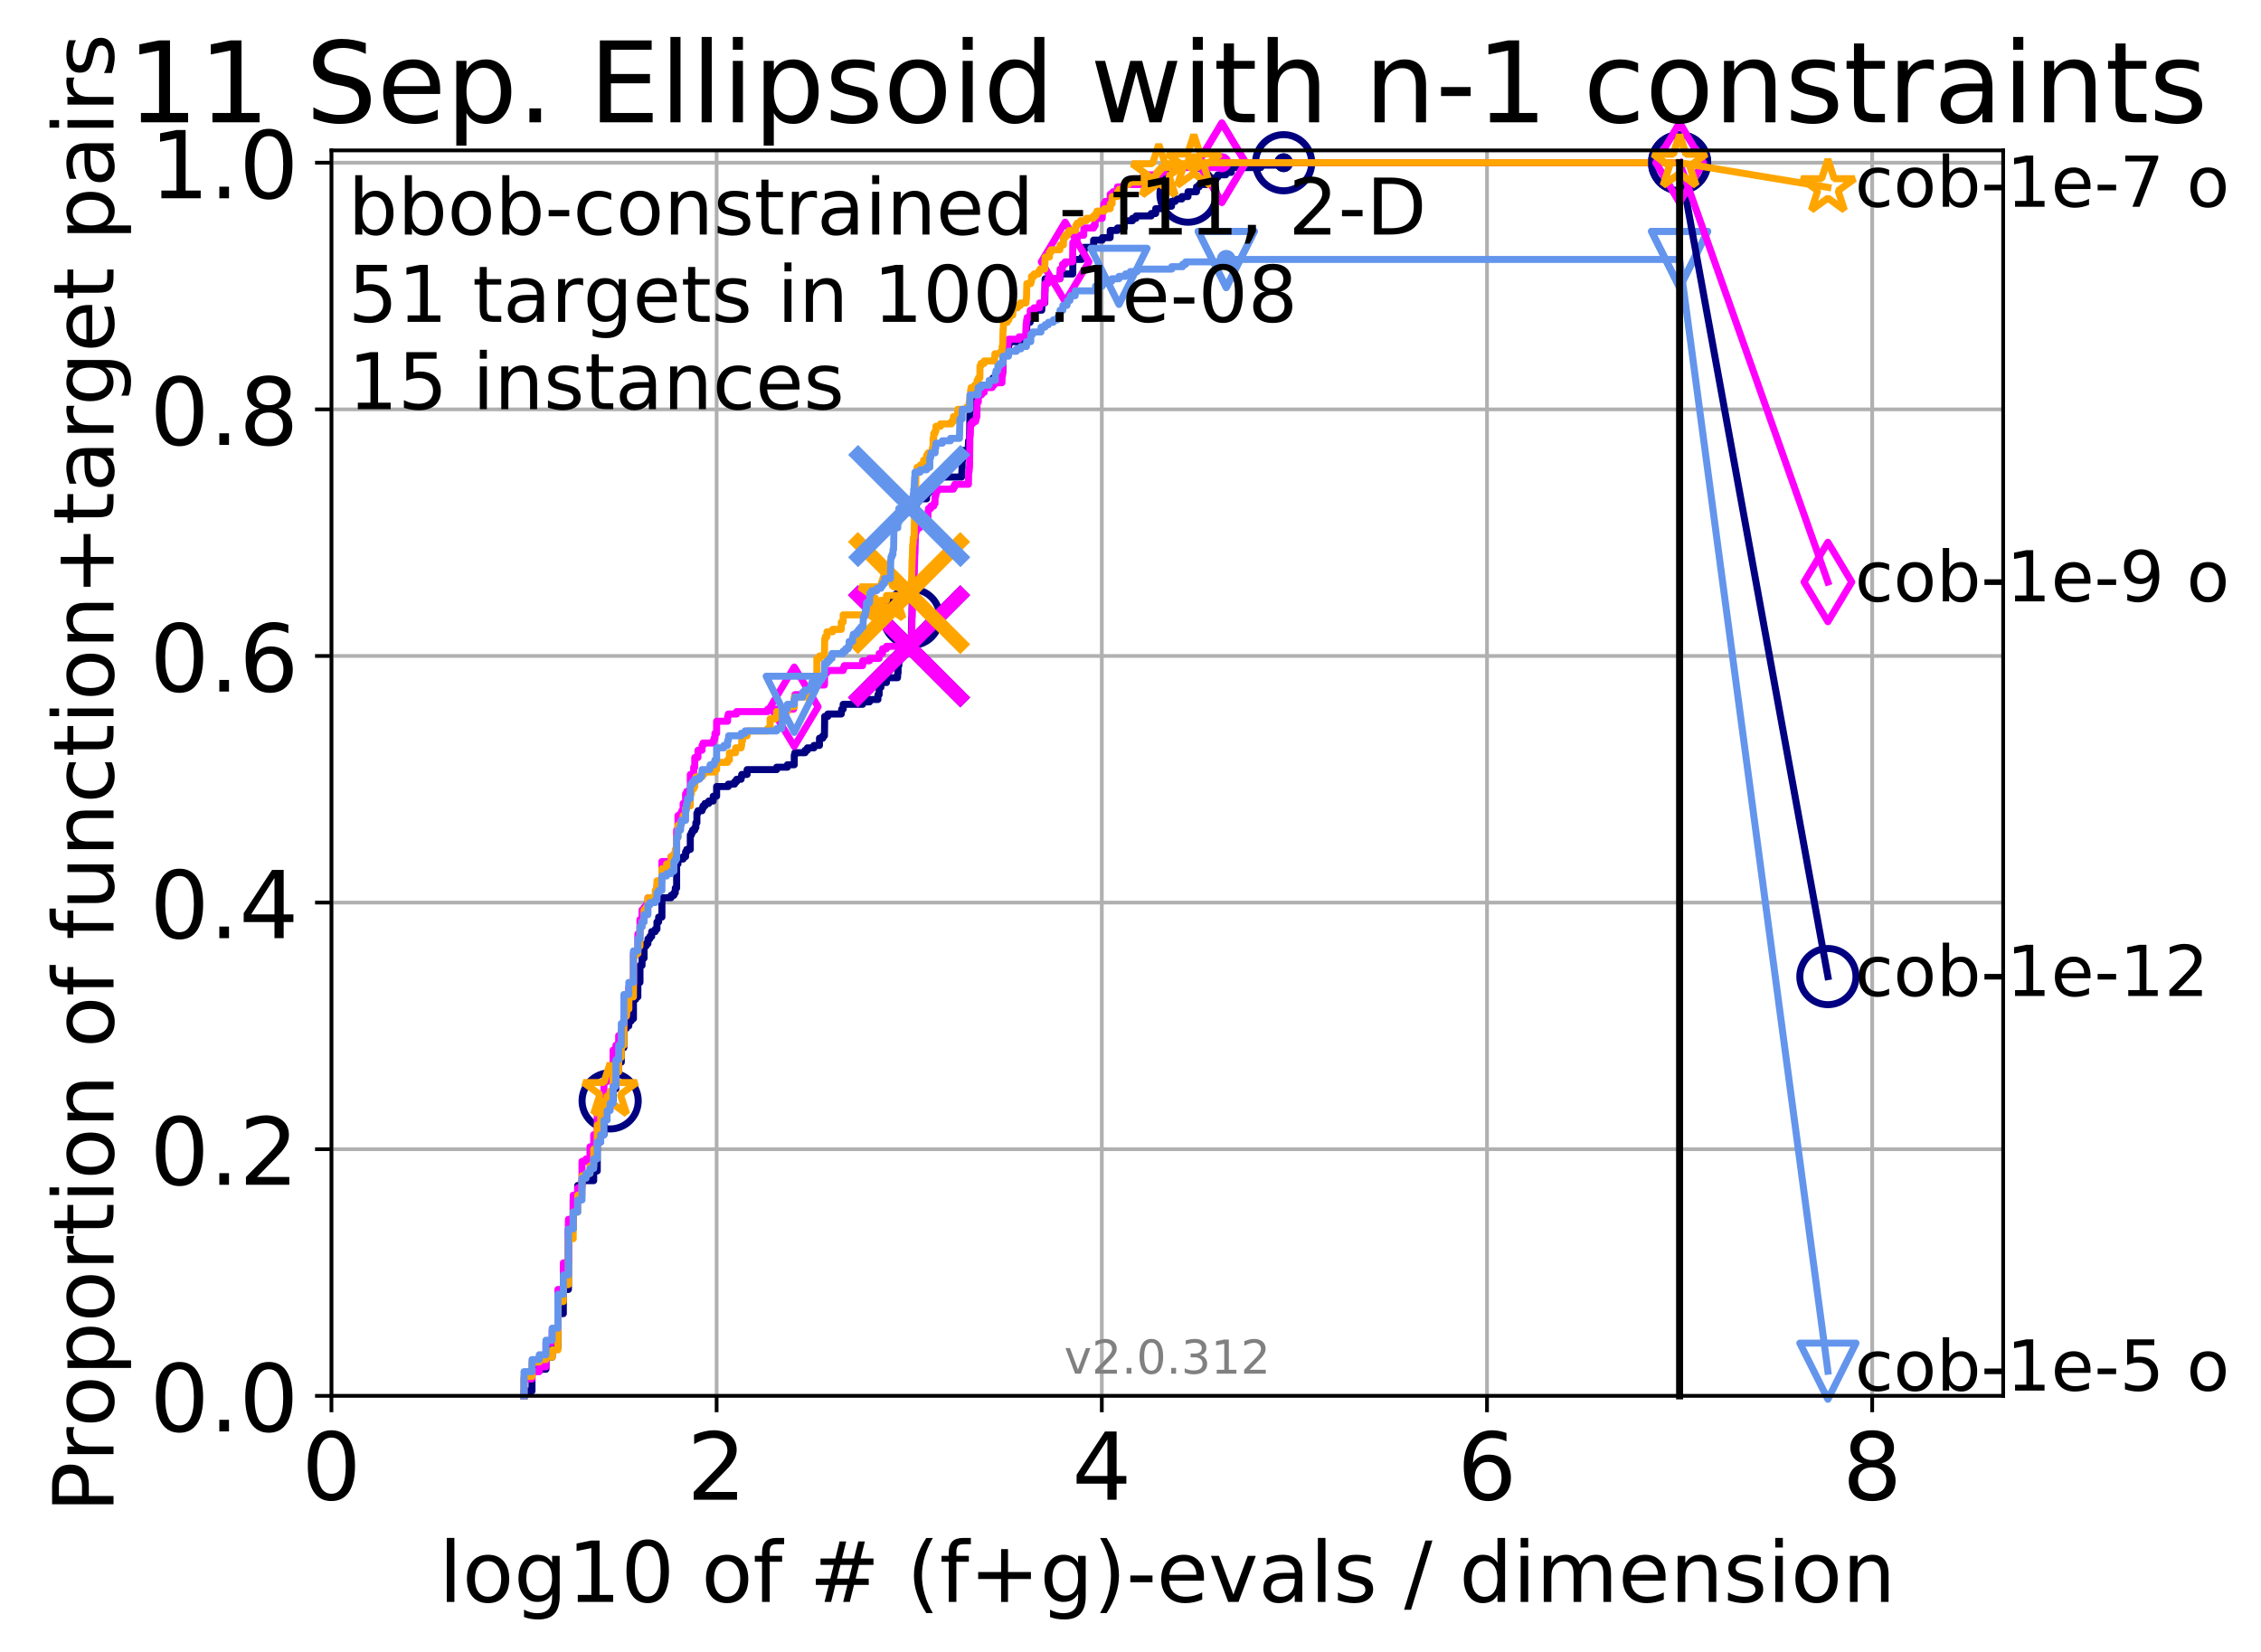 <?xml version="1.0" encoding="utf-8" standalone="no"?>
<!DOCTYPE svg PUBLIC "-//W3C//DTD SVG 1.1//EN"
  "http://www.w3.org/Graphics/SVG/1.1/DTD/svg11.dtd">
<!-- Created with matplotlib (http://matplotlib.org/) -->
<svg height="353pt" version="1.1" viewBox="0 0 483 353" width="483pt" xmlns="http://www.w3.org/2000/svg" xmlns:xlink="http://www.w3.org/1999/xlink">
 <defs>
  <style type="text/css">
*{stroke-linecap:butt;stroke-linejoin:round;}
  </style>
 </defs>
 <g id="figure_1">
  <g id="patch_1">
   <path d="M 0 353.222 
L 483.84 353.222 
L 483.84 0 
L 0 0 
z
" style="fill:#ffffff;"/>
  </g>
  <g id="axes_1">
   <g id="patch_2">
    <path d="M 70.8 298.245 
L 427.92 298.245 
L 427.92 32.133 
L 70.8 32.133 
z
" style="fill:#ffffff;"/>
   </g>
   <g id="matplotlib.axis_1">
    <g id="xtick_1">
     <g id="line2d_1">
      <path clip-path="url(#pe43923ac78)" d="M 70.8 298.245 
L 70.8 32.133 
" style="fill:none;stroke:#b0b0b0;stroke-linecap:square;stroke-width:0.8;"/>
     </g>
     <g id="line2d_2">
      <defs>
       <path d="M 0 0 
L 0 3.5 
" id="m370e8ddae7" style="stroke:#000000;stroke-width:0.8;"/>
      </defs>
      <g>
       <use style="stroke:#000000;stroke-width:0.8;" x="70.8" xlink:href="#m370e8ddae7" y="298.245"/>
      </g>
     </g>
     <g id="text_1">
      <!-- 0 -->
      <defs>
       <path d="M 31.781 66.406 
Q 24.172 66.406 20.328 58.906 
Q 16.5 51.422 16.5 36.375 
Q 16.5 21.391 20.328 13.891 
Q 24.172 6.391 31.781 6.391 
Q 39.453 6.391 43.281 13.891 
Q 47.125 21.391 47.125 36.375 
Q 47.125 51.422 43.281 58.906 
Q 39.453 66.406 31.781 66.406 
z
M 31.781 74.219 
Q 44.047 74.219 50.516 64.516 
Q 56.984 54.828 56.984 36.375 
Q 56.984 17.969 50.516 8.266 
Q 44.047 -1.422 31.781 -1.422 
Q 19.531 -1.422 13.062 8.266 
Q 6.594 17.969 6.594 36.375 
Q 6.594 54.828 13.062 64.516 
Q 19.531 74.219 31.781 74.219 
z
" id="DejaVuSans-30"/>
      </defs>
      <g transform="translate(64.438 320.442)scale(0.2 -0.2)">
       <use xlink:href="#DejaVuSans-30"/>
      </g>
     </g>
    </g>
    <g id="xtick_2">
     <g id="line2d_3">
      <path clip-path="url(#pe43923ac78)" d="M 153.086 298.245 
L 153.086 32.133 
" style="fill:none;stroke:#b0b0b0;stroke-linecap:square;stroke-width:0.8;"/>
     </g>
     <g id="line2d_4">
      <g>
       <use style="stroke:#000000;stroke-width:0.8;" x="153.086" xlink:href="#m370e8ddae7" y="298.245"/>
      </g>
     </g>
     <g id="text_2">
      <!-- 2 -->
      <defs>
       <path d="M 19.188 8.297 
L 53.609 8.297 
L 53.609 0 
L 7.328 0 
L 7.328 8.297 
Q 12.938 14.109 22.625 23.891 
Q 32.328 33.688 34.812 36.531 
Q 39.547 41.844 41.422 45.531 
Q 43.312 49.219 43.312 52.781 
Q 43.312 58.594 39.234 62.25 
Q 35.156 65.922 28.609 65.922 
Q 23.969 65.922 18.812 64.312 
Q 13.672 62.703 7.812 59.422 
L 7.812 69.391 
Q 13.766 71.781 18.938 73 
Q 24.125 74.219 28.422 74.219 
Q 39.75 74.219 46.484 68.547 
Q 53.219 62.891 53.219 53.422 
Q 53.219 48.922 51.531 44.891 
Q 49.859 40.875 45.406 35.406 
Q 44.188 33.984 37.641 27.219 
Q 31.109 20.453 19.188 8.297 
z
" id="DejaVuSans-32"/>
      </defs>
      <g transform="translate(146.723 320.442)scale(0.2 -0.2)">
       <use xlink:href="#DejaVuSans-32"/>
      </g>
     </g>
    </g>
    <g id="xtick_3">
     <g id="line2d_5">
      <path clip-path="url(#pe43923ac78)" d="M 235.371 298.245 
L 235.371 32.133 
" style="fill:none;stroke:#b0b0b0;stroke-linecap:square;stroke-width:0.8;"/>
     </g>
     <g id="line2d_6">
      <g>
       <use style="stroke:#000000;stroke-width:0.8;" x="235.371" xlink:href="#m370e8ddae7" y="298.245"/>
      </g>
     </g>
     <g id="text_3">
      <!-- 4 -->
      <defs>
       <path d="M 37.797 64.312 
L 12.891 25.391 
L 37.797 25.391 
z
M 35.203 72.906 
L 47.609 72.906 
L 47.609 25.391 
L 58.016 25.391 
L 58.016 17.188 
L 47.609 17.188 
L 47.609 0 
L 37.797 0 
L 37.797 17.188 
L 4.891 17.188 
L 4.891 26.703 
z
" id="DejaVuSans-34"/>
      </defs>
      <g transform="translate(229.009 320.442)scale(0.2 -0.2)">
       <use xlink:href="#DejaVuSans-34"/>
      </g>
     </g>
    </g>
    <g id="xtick_4">
     <g id="line2d_7">
      <path clip-path="url(#pe43923ac78)" d="M 317.657 298.245 
L 317.657 32.133 
" style="fill:none;stroke:#b0b0b0;stroke-linecap:square;stroke-width:0.8;"/>
     </g>
     <g id="line2d_8">
      <g>
       <use style="stroke:#000000;stroke-width:0.8;" x="317.657" xlink:href="#m370e8ddae7" y="298.245"/>
      </g>
     </g>
     <g id="text_4">
      <!-- 6 -->
      <defs>
       <path d="M 33.016 40.375 
Q 26.375 40.375 22.484 35.828 
Q 18.609 31.297 18.609 23.391 
Q 18.609 15.531 22.484 10.953 
Q 26.375 6.391 33.016 6.391 
Q 39.656 6.391 43.531 10.953 
Q 47.406 15.531 47.406 23.391 
Q 47.406 31.297 43.531 35.828 
Q 39.656 40.375 33.016 40.375 
z
M 52.594 71.297 
L 52.594 62.312 
Q 48.875 64.062 45.094 64.984 
Q 41.312 65.922 37.594 65.922 
Q 27.828 65.922 22.672 59.328 
Q 17.531 52.734 16.797 39.406 
Q 19.672 43.656 24.016 45.922 
Q 28.375 48.188 33.594 48.188 
Q 44.578 48.188 50.953 41.516 
Q 57.328 34.859 57.328 23.391 
Q 57.328 12.156 50.688 5.359 
Q 44.047 -1.422 33.016 -1.422 
Q 20.359 -1.422 13.672 8.266 
Q 6.984 17.969 6.984 36.375 
Q 6.984 53.656 15.188 63.938 
Q 23.391 74.219 37.203 74.219 
Q 40.922 74.219 44.703 73.484 
Q 48.484 72.75 52.594 71.297 
z
" id="DejaVuSans-36"/>
      </defs>
      <g transform="translate(311.295 320.442)scale(0.2 -0.2)">
       <use xlink:href="#DejaVuSans-36"/>
      </g>
     </g>
    </g>
    <g id="xtick_5">
     <g id="line2d_9">
      <path clip-path="url(#pe43923ac78)" d="M 399.943 298.245 
L 399.943 32.133 
" style="fill:none;stroke:#b0b0b0;stroke-linecap:square;stroke-width:0.8;"/>
     </g>
     <g id="line2d_10">
      <g>
       <use style="stroke:#000000;stroke-width:0.8;" x="399.943" xlink:href="#m370e8ddae7" y="298.245"/>
      </g>
     </g>
     <g id="text_5">
      <!-- 8 -->
      <defs>
       <path d="M 31.781 34.625 
Q 24.75 34.625 20.719 30.859 
Q 16.703 27.094 16.703 20.516 
Q 16.703 13.922 20.719 10.156 
Q 24.75 6.391 31.781 6.391 
Q 38.812 6.391 42.859 10.172 
Q 46.922 13.969 46.922 20.516 
Q 46.922 27.094 42.891 30.859 
Q 38.875 34.625 31.781 34.625 
z
M 21.922 38.812 
Q 15.578 40.375 12.031 44.719 
Q 8.5 49.078 8.5 55.328 
Q 8.5 64.062 14.719 69.141 
Q 20.953 74.219 31.781 74.219 
Q 42.672 74.219 48.875 69.141 
Q 55.078 64.062 55.078 55.328 
Q 55.078 49.078 51.531 44.719 
Q 48 40.375 41.703 38.812 
Q 48.828 37.156 52.797 32.312 
Q 56.781 27.484 56.781 20.516 
Q 56.781 9.906 50.312 4.234 
Q 43.844 -1.422 31.781 -1.422 
Q 19.734 -1.422 13.25 4.234 
Q 6.781 9.906 6.781 20.516 
Q 6.781 27.484 10.781 32.312 
Q 14.797 37.156 21.922 38.812 
z
M 18.312 54.391 
Q 18.312 48.734 21.844 45.562 
Q 25.391 42.391 31.781 42.391 
Q 38.141 42.391 41.719 45.562 
Q 45.312 48.734 45.312 54.391 
Q 45.312 60.062 41.719 63.234 
Q 38.141 66.406 31.781 66.406 
Q 25.391 66.406 21.844 63.234 
Q 18.312 60.062 18.312 54.391 
z
" id="DejaVuSans-38"/>
      </defs>
      <g transform="translate(393.58 320.442)scale(0.2 -0.2)">
       <use xlink:href="#DejaVuSans-38"/>
      </g>
     </g>
    </g>
    <g id="text_6">
     <!-- log10 of # (f+g)-evals / dimension -->
     <defs>
      <path d="M 9.422 75.984 
L 18.406 75.984 
L 18.406 0 
L 9.422 0 
z
" id="DejaVuSans-6c"/>
      <path d="M 30.609 48.391 
Q 23.391 48.391 19.188 42.75 
Q 14.984 37.109 14.984 27.297 
Q 14.984 17.484 19.156 11.844 
Q 23.344 6.203 30.609 6.203 
Q 37.797 6.203 41.984 11.859 
Q 46.188 17.531 46.188 27.297 
Q 46.188 37.016 41.984 42.703 
Q 37.797 48.391 30.609 48.391 
z
M 30.609 56 
Q 42.328 56 49.016 48.375 
Q 55.719 40.766 55.719 27.297 
Q 55.719 13.875 49.016 6.219 
Q 42.328 -1.422 30.609 -1.422 
Q 18.844 -1.422 12.172 6.219 
Q 5.516 13.875 5.516 27.297 
Q 5.516 40.766 12.172 48.375 
Q 18.844 56 30.609 56 
z
" id="DejaVuSans-6f"/>
      <path d="M 45.406 27.984 
Q 45.406 37.75 41.375 43.109 
Q 37.359 48.484 30.078 48.484 
Q 22.859 48.484 18.828 43.109 
Q 14.797 37.75 14.797 27.984 
Q 14.797 18.266 18.828 12.891 
Q 22.859 7.516 30.078 7.516 
Q 37.359 7.516 41.375 12.891 
Q 45.406 18.266 45.406 27.984 
z
M 54.391 6.781 
Q 54.391 -7.172 48.188 -13.984 
Q 42 -20.797 29.203 -20.797 
Q 24.469 -20.797 20.266 -20.094 
Q 16.062 -19.391 12.109 -17.922 
L 12.109 -9.188 
Q 16.062 -11.328 19.922 -12.344 
Q 23.781 -13.375 27.781 -13.375 
Q 36.625 -13.375 41.016 -8.766 
Q 45.406 -4.156 45.406 5.172 
L 45.406 9.625 
Q 42.625 4.781 38.281 2.391 
Q 33.938 0 27.875 0 
Q 17.828 0 11.672 7.656 
Q 5.516 15.328 5.516 27.984 
Q 5.516 40.672 11.672 48.328 
Q 17.828 56 27.875 56 
Q 33.938 56 38.281 53.609 
Q 42.625 51.219 45.406 46.391 
L 45.406 54.688 
L 54.391 54.688 
z
" id="DejaVuSans-67"/>
      <path d="M 12.406 8.297 
L 28.516 8.297 
L 28.516 63.922 
L 10.984 60.406 
L 10.984 69.391 
L 28.422 72.906 
L 38.281 72.906 
L 38.281 8.297 
L 54.391 8.297 
L 54.391 0 
L 12.406 0 
z
" id="DejaVuSans-31"/>
      <path id="DejaVuSans-20"/>
      <path d="M 37.109 75.984 
L 37.109 68.5 
L 28.516 68.5 
Q 23.688 68.5 21.797 66.547 
Q 19.922 64.594 19.922 59.516 
L 19.922 54.688 
L 34.719 54.688 
L 34.719 47.703 
L 19.922 47.703 
L 19.922 0 
L 10.891 0 
L 10.891 47.703 
L 2.297 47.703 
L 2.297 54.688 
L 10.891 54.688 
L 10.891 58.5 
Q 10.891 67.625 15.141 71.797 
Q 19.391 75.984 28.609 75.984 
z
" id="DejaVuSans-66"/>
      <path d="M 51.125 44 
L 36.922 44 
L 32.812 27.688 
L 47.125 27.688 
z
M 43.797 71.781 
L 38.719 51.516 
L 52.984 51.516 
L 58.109 71.781 
L 65.922 71.781 
L 60.891 51.516 
L 76.125 51.516 
L 76.125 44 
L 58.984 44 
L 54.984 27.688 
L 70.516 27.688 
L 70.516 20.219 
L 53.078 20.219 
L 48 0 
L 40.188 0 
L 45.219 20.219 
L 30.906 20.219 
L 25.875 0 
L 18.016 0 
L 23.094 20.219 
L 7.719 20.219 
L 7.719 27.688 
L 24.906 27.688 
L 29 44 
L 13.281 44 
L 13.281 51.516 
L 30.906 51.516 
L 35.891 71.781 
z
" id="DejaVuSans-23"/>
      <path d="M 31 75.875 
Q 24.469 64.656 21.281 53.656 
Q 18.109 42.672 18.109 31.391 
Q 18.109 20.125 21.312 9.062 
Q 24.516 -2 31 -13.188 
L 23.188 -13.188 
Q 15.875 -1.703 12.234 9.375 
Q 8.594 20.453 8.594 31.391 
Q 8.594 42.281 12.203 53.312 
Q 15.828 64.359 23.188 75.875 
z
" id="DejaVuSans-28"/>
      <path d="M 46 62.703 
L 46 35.5 
L 73.188 35.5 
L 73.188 27.203 
L 46 27.203 
L 46 0 
L 37.797 0 
L 37.797 27.203 
L 10.594 27.203 
L 10.594 35.5 
L 37.797 35.5 
L 37.797 62.703 
z
" id="DejaVuSans-2b"/>
      <path d="M 8.016 75.875 
L 15.828 75.875 
Q 23.141 64.359 26.781 53.312 
Q 30.422 42.281 30.422 31.391 
Q 30.422 20.453 26.781 9.375 
Q 23.141 -1.703 15.828 -13.188 
L 8.016 -13.188 
Q 14.5 -2 17.703 9.062 
Q 20.906 20.125 20.906 31.391 
Q 20.906 42.672 17.703 53.656 
Q 14.5 64.656 8.016 75.875 
z
" id="DejaVuSans-29"/>
      <path d="M 4.891 31.391 
L 31.203 31.391 
L 31.203 23.391 
L 4.891 23.391 
z
" id="DejaVuSans-2d"/>
      <path d="M 56.203 29.594 
L 56.203 25.203 
L 14.891 25.203 
Q 15.484 15.922 20.484 11.062 
Q 25.484 6.203 34.422 6.203 
Q 39.594 6.203 44.453 7.469 
Q 49.312 8.734 54.109 11.281 
L 54.109 2.781 
Q 49.266 0.734 44.188 -0.344 
Q 39.109 -1.422 33.891 -1.422 
Q 20.797 -1.422 13.156 6.188 
Q 5.516 13.812 5.516 26.812 
Q 5.516 40.234 12.766 48.109 
Q 20.016 56 32.328 56 
Q 43.359 56 49.781 48.891 
Q 56.203 41.797 56.203 29.594 
z
M 47.219 32.234 
Q 47.125 39.594 43.094 43.984 
Q 39.062 48.391 32.422 48.391 
Q 24.906 48.391 20.391 44.141 
Q 15.875 39.891 15.188 32.172 
z
" id="DejaVuSans-65"/>
      <path d="M 2.984 54.688 
L 12.5 54.688 
L 29.594 8.797 
L 46.688 54.688 
L 56.203 54.688 
L 35.688 0 
L 23.484 0 
z
" id="DejaVuSans-76"/>
      <path d="M 34.281 27.484 
Q 23.391 27.484 19.188 25 
Q 14.984 22.516 14.984 16.5 
Q 14.984 11.719 18.141 8.906 
Q 21.297 6.109 26.703 6.109 
Q 34.188 6.109 38.703 11.406 
Q 43.219 16.703 43.219 25.484 
L 43.219 27.484 
z
M 52.203 31.203 
L 52.203 0 
L 43.219 0 
L 43.219 8.297 
Q 40.141 3.328 35.547 0.953 
Q 30.953 -1.422 24.312 -1.422 
Q 15.922 -1.422 10.953 3.297 
Q 6 8.016 6 15.922 
Q 6 25.141 12.172 29.828 
Q 18.359 34.516 30.609 34.516 
L 43.219 34.516 
L 43.219 35.406 
Q 43.219 41.609 39.141 45 
Q 35.062 48.391 27.688 48.391 
Q 23 48.391 18.547 47.266 
Q 14.109 46.141 10.016 43.891 
L 10.016 52.203 
Q 14.938 54.109 19.578 55.047 
Q 24.219 56 28.609 56 
Q 40.484 56 46.344 49.844 
Q 52.203 43.703 52.203 31.203 
z
" id="DejaVuSans-61"/>
      <path d="M 44.281 53.078 
L 44.281 44.578 
Q 40.484 46.531 36.375 47.5 
Q 32.281 48.484 27.875 48.484 
Q 21.188 48.484 17.844 46.438 
Q 14.5 44.391 14.5 40.281 
Q 14.5 37.156 16.891 35.375 
Q 19.281 33.594 26.516 31.984 
L 29.594 31.297 
Q 39.156 29.25 43.188 25.516 
Q 47.219 21.781 47.219 15.094 
Q 47.219 7.469 41.188 3.016 
Q 35.156 -1.422 24.609 -1.422 
Q 20.219 -1.422 15.453 -0.562 
Q 10.688 0.297 5.422 2 
L 5.422 11.281 
Q 10.406 8.688 15.234 7.391 
Q 20.062 6.109 24.812 6.109 
Q 31.156 6.109 34.562 8.281 
Q 37.984 10.453 37.984 14.406 
Q 37.984 18.062 35.516 20.016 
Q 33.062 21.969 24.703 23.781 
L 21.578 24.516 
Q 13.234 26.266 9.516 29.906 
Q 5.812 33.547 5.812 39.891 
Q 5.812 47.609 11.281 51.797 
Q 16.75 56 26.812 56 
Q 31.781 56 36.172 55.266 
Q 40.578 54.547 44.281 53.078 
z
" id="DejaVuSans-73"/>
      <path d="M 25.391 72.906 
L 33.688 72.906 
L 8.297 -9.281 
L 0 -9.281 
z
" id="DejaVuSans-2f"/>
      <path d="M 45.406 46.391 
L 45.406 75.984 
L 54.391 75.984 
L 54.391 0 
L 45.406 0 
L 45.406 8.203 
Q 42.578 3.328 38.25 0.953 
Q 33.938 -1.422 27.875 -1.422 
Q 17.969 -1.422 11.734 6.484 
Q 5.516 14.406 5.516 27.297 
Q 5.516 40.188 11.734 48.094 
Q 17.969 56 27.875 56 
Q 33.938 56 38.25 53.625 
Q 42.578 51.266 45.406 46.391 
z
M 14.797 27.297 
Q 14.797 17.391 18.875 11.75 
Q 22.953 6.109 30.078 6.109 
Q 37.203 6.109 41.297 11.75 
Q 45.406 17.391 45.406 27.297 
Q 45.406 37.203 41.297 42.844 
Q 37.203 48.484 30.078 48.484 
Q 22.953 48.484 18.875 42.844 
Q 14.797 37.203 14.797 27.297 
z
" id="DejaVuSans-64"/>
      <path d="M 9.422 54.688 
L 18.406 54.688 
L 18.406 0 
L 9.422 0 
z
M 9.422 75.984 
L 18.406 75.984 
L 18.406 64.594 
L 9.422 64.594 
z
" id="DejaVuSans-69"/>
      <path d="M 52 44.188 
Q 55.375 50.25 60.062 53.125 
Q 64.75 56 71.094 56 
Q 79.641 56 84.281 50.016 
Q 88.922 44.047 88.922 33.016 
L 88.922 0 
L 79.891 0 
L 79.891 32.719 
Q 79.891 40.578 77.094 44.375 
Q 74.312 48.188 68.609 48.188 
Q 61.625 48.188 57.562 43.547 
Q 53.516 38.922 53.516 30.906 
L 53.516 0 
L 44.484 0 
L 44.484 32.719 
Q 44.484 40.625 41.703 44.406 
Q 38.922 48.188 33.109 48.188 
Q 26.219 48.188 22.156 43.531 
Q 18.109 38.875 18.109 30.906 
L 18.109 0 
L 9.078 0 
L 9.078 54.688 
L 18.109 54.688 
L 18.109 46.188 
Q 21.188 51.219 25.484 53.609 
Q 29.781 56 35.688 56 
Q 41.656 56 45.828 52.969 
Q 50 49.953 52 44.188 
z
" id="DejaVuSans-6d"/>
      <path d="M 54.891 33.016 
L 54.891 0 
L 45.906 0 
L 45.906 32.719 
Q 45.906 40.484 42.875 44.328 
Q 39.844 48.188 33.797 48.188 
Q 26.516 48.188 22.312 43.547 
Q 18.109 38.922 18.109 30.906 
L 18.109 0 
L 9.078 0 
L 9.078 54.688 
L 18.109 54.688 
L 18.109 46.188 
Q 21.344 51.125 25.703 53.562 
Q 30.078 56 35.797 56 
Q 45.219 56 50.047 50.172 
Q 54.891 44.344 54.891 33.016 
z
" id="DejaVuSans-6e"/>
     </defs>
     <g transform="translate(93.753 342.279)scale(0.18 -0.18)">
      <use xlink:href="#DejaVuSans-6c"/>
      <use x="27.783" xlink:href="#DejaVuSans-6f"/>
      <use x="88.965" xlink:href="#DejaVuSans-67"/>
      <use x="152.441" xlink:href="#DejaVuSans-31"/>
      <use x="216.064" xlink:href="#DejaVuSans-30"/>
      <use x="279.688" xlink:href="#DejaVuSans-20"/>
      <use x="311.475" xlink:href="#DejaVuSans-6f"/>
      <use x="372.656" xlink:href="#DejaVuSans-66"/>
      <use x="407.861" xlink:href="#DejaVuSans-20"/>
      <use x="439.648" xlink:href="#DejaVuSans-23"/>
      <use x="523.438" xlink:href="#DejaVuSans-20"/>
      <use x="555.225" xlink:href="#DejaVuSans-28"/>
      <use x="594.238" xlink:href="#DejaVuSans-66"/>
      <use x="629.443" xlink:href="#DejaVuSans-2b"/>
      <use x="713.232" xlink:href="#DejaVuSans-67"/>
      <use x="776.709" xlink:href="#DejaVuSans-29"/>
      <use x="815.723" xlink:href="#DejaVuSans-2d"/>
      <use x="851.807" xlink:href="#DejaVuSans-65"/>
      <use x="913.33" xlink:href="#DejaVuSans-76"/>
      <use x="972.51" xlink:href="#DejaVuSans-61"/>
      <use x="1033.789" xlink:href="#DejaVuSans-6c"/>
      <use x="1061.572" xlink:href="#DejaVuSans-73"/>
      <use x="1113.672" xlink:href="#DejaVuSans-20"/>
      <use x="1145.459" xlink:href="#DejaVuSans-2f"/>
      <use x="1179.15" xlink:href="#DejaVuSans-20"/>
      <use x="1210.938" xlink:href="#DejaVuSans-64"/>
      <use x="1274.414" xlink:href="#DejaVuSans-69"/>
      <use x="1302.197" xlink:href="#DejaVuSans-6d"/>
      <use x="1399.609" xlink:href="#DejaVuSans-65"/>
      <use x="1461.133" xlink:href="#DejaVuSans-6e"/>
      <use x="1524.512" xlink:href="#DejaVuSans-73"/>
      <use x="1576.611" xlink:href="#DejaVuSans-69"/>
      <use x="1604.395" xlink:href="#DejaVuSans-6f"/>
      <use x="1665.576" xlink:href="#DejaVuSans-6e"/>
     </g>
    </g>
   </g>
   <g id="matplotlib.axis_2">
    <g id="ytick_1">
     <g id="line2d_11">
      <path clip-path="url(#pe43923ac78)" d="M 70.8 298.245 
L 427.92 298.245 
" style="fill:none;stroke:#b0b0b0;stroke-linecap:square;stroke-width:0.8;"/>
     </g>
     <g id="line2d_12">
      <defs>
       <path d="M 0 0 
L -3.5 0 
" id="m8c5aa3b85f" style="stroke:#000000;stroke-width:0.8;"/>
      </defs>
      <g>
       <use style="stroke:#000000;stroke-width:0.8;" x="70.8" xlink:href="#m8c5aa3b85f" y="298.245"/>
      </g>
     </g>
     <g id="text_7">
      <!-- 0.0 -->
      <defs>
       <path d="M 10.688 12.406 
L 21 12.406 
L 21 0 
L 10.688 0 
z
" id="DejaVuSans-2e"/>
      </defs>
      <g transform="translate(31.994 305.844)scale(0.2 -0.2)">
       <use xlink:href="#DejaVuSans-30"/>
       <use x="63.623" xlink:href="#DejaVuSans-2e"/>
       <use x="95.41" xlink:href="#DejaVuSans-30"/>
      </g>
     </g>
    </g>
    <g id="ytick_2">
     <g id="line2d_13">
      <path clip-path="url(#pe43923ac78)" d="M 70.8 245.55 
L 427.92 245.55 
" style="fill:none;stroke:#b0b0b0;stroke-linecap:square;stroke-width:0.8;"/>
     </g>
     <g id="line2d_14">
      <g>
       <use style="stroke:#000000;stroke-width:0.8;" x="70.8" xlink:href="#m8c5aa3b85f" y="245.55"/>
      </g>
     </g>
     <g id="text_8">
      <!-- 0.2 -->
      <g transform="translate(31.994 253.148)scale(0.2 -0.2)">
       <use xlink:href="#DejaVuSans-30"/>
       <use x="63.623" xlink:href="#DejaVuSans-2e"/>
       <use x="95.41" xlink:href="#DejaVuSans-32"/>
      </g>
     </g>
    </g>
    <g id="ytick_3">
     <g id="line2d_15">
      <path clip-path="url(#pe43923ac78)" d="M 70.8 192.854 
L 427.92 192.854 
" style="fill:none;stroke:#b0b0b0;stroke-linecap:square;stroke-width:0.8;"/>
     </g>
     <g id="line2d_16">
      <g>
       <use style="stroke:#000000;stroke-width:0.8;" x="70.8" xlink:href="#m8c5aa3b85f" y="192.854"/>
      </g>
     </g>
     <g id="text_9">
      <!-- 0.4 -->
      <g transform="translate(31.994 200.453)scale(0.2 -0.2)">
       <use xlink:href="#DejaVuSans-30"/>
       <use x="63.623" xlink:href="#DejaVuSans-2e"/>
       <use x="95.41" xlink:href="#DejaVuSans-34"/>
      </g>
     </g>
    </g>
    <g id="ytick_4">
     <g id="line2d_17">
      <path clip-path="url(#pe43923ac78)" d="M 70.8 140.159 
L 427.92 140.159 
" style="fill:none;stroke:#b0b0b0;stroke-linecap:square;stroke-width:0.8;"/>
     </g>
     <g id="line2d_18">
      <g>
       <use style="stroke:#000000;stroke-width:0.8;" x="70.8" xlink:href="#m8c5aa3b85f" y="140.159"/>
      </g>
     </g>
     <g id="text_10">
      <!-- 0.6 -->
      <g transform="translate(31.994 147.757)scale(0.2 -0.2)">
       <use xlink:href="#DejaVuSans-30"/>
       <use x="63.623" xlink:href="#DejaVuSans-2e"/>
       <use x="95.41" xlink:href="#DejaVuSans-36"/>
      </g>
     </g>
    </g>
    <g id="ytick_5">
     <g id="line2d_19">
      <path clip-path="url(#pe43923ac78)" d="M 70.8 87.464 
L 427.92 87.464 
" style="fill:none;stroke:#b0b0b0;stroke-linecap:square;stroke-width:0.8;"/>
     </g>
     <g id="line2d_20">
      <g>
       <use style="stroke:#000000;stroke-width:0.8;" x="70.8" xlink:href="#m8c5aa3b85f" y="87.464"/>
      </g>
     </g>
     <g id="text_11">
      <!-- 0.8 -->
      <g transform="translate(31.994 95.062)scale(0.2 -0.2)">
       <use xlink:href="#DejaVuSans-30"/>
       <use x="63.623" xlink:href="#DejaVuSans-2e"/>
       <use x="95.41" xlink:href="#DejaVuSans-38"/>
      </g>
     </g>
    </g>
    <g id="ytick_6">
     <g id="line2d_21">
      <path clip-path="url(#pe43923ac78)" d="M 70.8 34.768 
L 427.92 34.768 
" style="fill:none;stroke:#b0b0b0;stroke-linecap:square;stroke-width:0.8;"/>
     </g>
     <g id="line2d_22">
      <g>
       <use style="stroke:#000000;stroke-width:0.8;" x="70.8" xlink:href="#m8c5aa3b85f" y="34.768"/>
      </g>
     </g>
     <g id="text_12">
      <!-- 1.0 -->
      <g transform="translate(31.994 42.367)scale(0.2 -0.2)">
       <use xlink:href="#DejaVuSans-31"/>
       <use x="63.623" xlink:href="#DejaVuSans-2e"/>
       <use x="95.41" xlink:href="#DejaVuSans-30"/>
      </g>
     </g>
    </g>
    <g id="text_13">
     <!-- Proportion of function+target pairs -->
     <defs>
      <path d="M 19.672 64.797 
L 19.672 37.406 
L 32.078 37.406 
Q 38.969 37.406 42.719 40.969 
Q 46.484 44.531 46.484 51.125 
Q 46.484 57.672 42.719 61.234 
Q 38.969 64.797 32.078 64.797 
z
M 9.812 72.906 
L 32.078 72.906 
Q 44.344 72.906 50.609 67.359 
Q 56.891 61.812 56.891 51.125 
Q 56.891 40.328 50.609 34.812 
Q 44.344 29.297 32.078 29.297 
L 19.672 29.297 
L 19.672 0 
L 9.812 0 
z
" id="DejaVuSans-50"/>
      <path d="M 41.109 46.297 
Q 39.594 47.172 37.812 47.578 
Q 36.031 48 33.891 48 
Q 26.266 48 22.188 43.047 
Q 18.109 38.094 18.109 28.812 
L 18.109 0 
L 9.078 0 
L 9.078 54.688 
L 18.109 54.688 
L 18.109 46.188 
Q 20.953 51.172 25.484 53.578 
Q 30.031 56 36.531 56 
Q 37.453 56 38.578 55.875 
Q 39.703 55.766 41.062 55.516 
z
" id="DejaVuSans-72"/>
      <path d="M 18.109 8.203 
L 18.109 -20.797 
L 9.078 -20.797 
L 9.078 54.688 
L 18.109 54.688 
L 18.109 46.391 
Q 20.953 51.266 25.266 53.625 
Q 29.594 56 35.594 56 
Q 45.562 56 51.781 48.094 
Q 58.016 40.188 58.016 27.297 
Q 58.016 14.406 51.781 6.484 
Q 45.562 -1.422 35.594 -1.422 
Q 29.594 -1.422 25.266 0.953 
Q 20.953 3.328 18.109 8.203 
z
M 48.688 27.297 
Q 48.688 37.203 44.609 42.844 
Q 40.531 48.484 33.406 48.484 
Q 26.266 48.484 22.188 42.844 
Q 18.109 37.203 18.109 27.297 
Q 18.109 17.391 22.188 11.75 
Q 26.266 6.109 33.406 6.109 
Q 40.531 6.109 44.609 11.75 
Q 48.688 17.391 48.688 27.297 
z
" id="DejaVuSans-70"/>
      <path d="M 18.312 70.219 
L 18.312 54.688 
L 36.812 54.688 
L 36.812 47.703 
L 18.312 47.703 
L 18.312 18.016 
Q 18.312 11.328 20.141 9.422 
Q 21.969 7.516 27.594 7.516 
L 36.812 7.516 
L 36.812 0 
L 27.594 0 
Q 17.188 0 13.234 3.875 
Q 9.281 7.766 9.281 18.016 
L 9.281 47.703 
L 2.688 47.703 
L 2.688 54.688 
L 9.281 54.688 
L 9.281 70.219 
z
" id="DejaVuSans-74"/>
      <path d="M 8.5 21.578 
L 8.5 54.688 
L 17.484 54.688 
L 17.484 21.922 
Q 17.484 14.156 20.5 10.266 
Q 23.531 6.391 29.594 6.391 
Q 36.859 6.391 41.078 11.031 
Q 45.312 15.672 45.312 23.688 
L 45.312 54.688 
L 54.297 54.688 
L 54.297 0 
L 45.312 0 
L 45.312 8.406 
Q 42.047 3.422 37.719 1 
Q 33.406 -1.422 27.688 -1.422 
Q 18.266 -1.422 13.375 4.438 
Q 8.5 10.297 8.5 21.578 
z
M 31.109 56 
z
" id="DejaVuSans-75"/>
      <path d="M 48.781 52.594 
L 48.781 44.188 
Q 44.969 46.297 41.141 47.344 
Q 37.312 48.391 33.406 48.391 
Q 24.656 48.391 19.812 42.844 
Q 14.984 37.312 14.984 27.297 
Q 14.984 17.281 19.812 11.734 
Q 24.656 6.203 33.406 6.203 
Q 37.312 6.203 41.141 7.25 
Q 44.969 8.297 48.781 10.406 
L 48.781 2.094 
Q 45.016 0.344 40.984 -0.531 
Q 36.969 -1.422 32.422 -1.422 
Q 20.062 -1.422 12.781 6.344 
Q 5.516 14.109 5.516 27.297 
Q 5.516 40.672 12.859 48.328 
Q 20.219 56 33.016 56 
Q 37.156 56 41.109 55.141 
Q 45.062 54.297 48.781 52.594 
z
" id="DejaVuSans-63"/>
     </defs>
     <g transform="translate(24.25 323.179)rotate(-90)scale(0.18 -0.18)">
      <use xlink:href="#DejaVuSans-50"/>
      <use x="60.287" xlink:href="#DejaVuSans-72"/>
      <use x="101.369" xlink:href="#DejaVuSans-6f"/>
      <use x="162.551" xlink:href="#DejaVuSans-70"/>
      <use x="226.027" xlink:href="#DejaVuSans-6f"/>
      <use x="287.209" xlink:href="#DejaVuSans-72"/>
      <use x="328.322" xlink:href="#DejaVuSans-74"/>
      <use x="367.531" xlink:href="#DejaVuSans-69"/>
      <use x="395.314" xlink:href="#DejaVuSans-6f"/>
      <use x="456.496" xlink:href="#DejaVuSans-6e"/>
      <use x="519.875" xlink:href="#DejaVuSans-20"/>
      <use x="551.662" xlink:href="#DejaVuSans-6f"/>
      <use x="612.844" xlink:href="#DejaVuSans-66"/>
      <use x="648.049" xlink:href="#DejaVuSans-20"/>
      <use x="679.836" xlink:href="#DejaVuSans-66"/>
      <use x="715.041" xlink:href="#DejaVuSans-75"/>
      <use x="778.42" xlink:href="#DejaVuSans-6e"/>
      <use x="841.799" xlink:href="#DejaVuSans-63"/>
      <use x="896.779" xlink:href="#DejaVuSans-74"/>
      <use x="935.988" xlink:href="#DejaVuSans-69"/>
      <use x="963.771" xlink:href="#DejaVuSans-6f"/>
      <use x="1024.953" xlink:href="#DejaVuSans-6e"/>
      <use x="1088.332" xlink:href="#DejaVuSans-2b"/>
      <use x="1172.121" xlink:href="#DejaVuSans-74"/>
      <use x="1211.33" xlink:href="#DejaVuSans-61"/>
      <use x="1272.609" xlink:href="#DejaVuSans-72"/>
      <use x="1313.707" xlink:href="#DejaVuSans-67"/>
      <use x="1377.184" xlink:href="#DejaVuSans-65"/>
      <use x="1438.707" xlink:href="#DejaVuSans-74"/>
      <use x="1477.916" xlink:href="#DejaVuSans-20"/>
      <use x="1509.703" xlink:href="#DejaVuSans-70"/>
      <use x="1573.18" xlink:href="#DejaVuSans-61"/>
      <use x="1634.459" xlink:href="#DejaVuSans-69"/>
      <use x="1662.242" xlink:href="#DejaVuSans-72"/>
      <use x="1703.355" xlink:href="#DejaVuSans-73"/>
     </g>
    </g>
   </g>
   <g id="line2d_23">
    <defs>
     <path d="M 0 1.5 
C 0.398 1.5 0.779 1.342 1.061 1.061 
C 1.342 0.779 1.5 0.398 1.5 0 
C 1.5 -0.398 1.342 -0.779 1.061 -1.061 
C 0.779 -1.342 0.398 -1.5 0 -1.5 
C -0.398 -1.5 -0.779 -1.342 -1.061 -1.061 
C -1.342 -0.779 -1.5 -0.398 -1.5 0 
C -1.5 0.398 -1.342 0.779 -1.061 1.061 
C -0.779 1.342 -0.398 1.5 0 1.5 
z
" id="mcc3c07e124" style="stroke:#000080;"/>
    </defs>
    <g>
     <use style="fill:#000080;stroke:#000080;" x="274.213" xlink:href="#mcc3c07e124" y="34.768"/>
     <use style="fill:#000080;stroke:#000080;" x="274.213" xlink:href="#mcc3c07e124" y="34.768"/>
    </g>
   </g>
   <g id="line2d_24">
    <path d="M 111.943 298.245 
L 111.943 297.212 
L 113.646 297.212 
L 113.646 292.563 
L 116.631 292.563 
L 116.631 289.979 
L 117.955 289.979 
L 117.955 287.913 
L 119.188 287.913 
L 119.188 280.68 
L 120.341 280.68 
L 120.341 275.514 
L 121.424 275.514 
L 121.424 262.598 
L 122.445 262.598 
L 122.445 256.399 
L 123.412 256.399 
L 123.412 253.299 
L 124.328 253.299 
L 124.328 252.266 
L 126.825 252.266 
L 126.825 250.2 
L 127.586 250.2 
L 127.586 244 
L 128.315 244 
L 128.315 242.45 
L 129.016 242.45 
L 129.016 237.801 
L 129.69 237.801 
L 129.69 236.251 
L 130.34 236.251 
L 130.34 235.217 
L 130.967 235.217 
L 130.967 232.634 
L 131.573 232.634 
L 131.573 229.018 
L 132.159 229.018 
L 132.159 226.952 
L 132.726 226.952 
L 132.726 223.852 
L 133.276 223.852 
L 133.276 219.719 
L 133.809 219.719 
L 133.809 219.202 
L 134.327 219.202 
L 134.327 218.169 
L 134.831 218.169 
L 134.831 217.652 
L 135.32 217.652 
L 135.32 213.519 
L 135.797 213.519 
L 135.797 213.003 
L 136.261 213.003 
L 136.261 209.903 
L 136.713 209.903 
L 136.713 206.287 
L 137.155 206.287 
L 137.155 204.737 
L 137.585 204.737 
L 137.585 202.154 
L 138.006 202.154 
L 138.006 201.637 
L 138.416 201.637 
L 138.416 200.604 
L 138.818 200.604 
L 138.818 200.087 
L 139.211 200.087 
L 139.211 199.054 
L 139.971 199.054 
L 139.971 198.537 
L 140.339 198.537 
L 140.339 196.987 
L 140.7 196.987 
L 140.7 195.954 
L 141.401 195.954 
L 141.401 191.821 
L 143.352 191.821 
L 143.352 191.305 
L 143.958 191.305 
L 143.958 190.788 
L 144.254 190.788 
L 144.254 189.755 
L 144.544 189.755 
L 144.544 184.589 
L 144.83 184.589 
L 144.83 183.555 
L 145.93 183.555 
L 145.93 183.039 
L 146.456 183.039 
L 146.456 182.005 
L 146.713 182.005 
L 146.713 181.489 
L 147.462 181.489 
L 147.462 178.389 
L 147.706 178.389 
L 147.706 177.872 
L 147.945 177.872 
L 147.945 177.356 
L 148.416 177.356 
L 148.416 176.839 
L 148.646 176.839 
L 148.646 175.806 
L 148.874 175.806 
L 148.874 173.739 
L 149.099 173.739 
L 149.099 173.223 
L 149.97 173.223 
L 149.97 172.706 
L 150.182 172.706 
L 150.182 172.19 
L 150.597 172.19 
L 150.597 171.673 
L 151.401 171.673 
L 151.401 171.156 
L 152.356 171.156 
L 152.356 170.123 
L 153.086 170.123 
L 153.086 168.057 
L 155.583 168.057 
L 155.583 167.54 
L 156.929 167.54 
L 156.929 167.023 
L 157.356 167.023 
L 157.356 166.507 
L 158.315 166.507 
L 158.315 165.99 
L 158.448 165.99 
L 158.448 165.474 
L 159.601 165.474 
L 159.601 164.44 
L 165.912 164.44 
L 165.912 163.924 
L 168.2 163.924 
L 168.2 163.407 
L 169.671 163.407 
L 169.671 161.341 
L 169.812 161.341 
L 169.812 160.824 
L 171.986 160.824 
L 171.986 160.307 
L 172.476 160.307 
L 172.476 159.791 
L 173.869 159.791 
L 173.869 159.274 
L 175.057 159.274 
L 175.057 157.724 
L 175.774 157.724 
L 175.774 157.208 
L 176.122 157.208 
L 176.171 153.075 
L 176.845 153.075 
L 176.845 152.558 
L 179.721 152.558 
L 179.801 151.525 
L 180.119 151.525 
L 180.119 150.491 
L 184.278 150.491 
L 184.278 149.975 
L 185.745 149.975 
L 185.745 149.458 
L 187.546 149.458 
L 187.546 148.425 
L 187.804 148.425 
L 187.804 146.875 
L 188.184 146.875 
L 188.184 145.842 
L 189.372 145.842 
L 189.372 144.809 
L 191.73 144.809 
L 191.791 143.775 
L 191.853 143.775 
L 191.853 142.226 
L 192.015 142.226 
L 192.036 138.093 
L 194.547 138.093 
L 194.635 136.026 
L 194.67 136.026 
L 194.774 131.893 
L 194.809 131.893 
L 194.912 124.66 
L 195.032 124.66 
L 195.1 122.594 
L 195.202 122.594 
L 195.287 116.911 
L 195.354 116.911 
L 195.454 113.295 
L 195.554 113.295 
L 195.662 108.128 
L 195.686 108.128 
L 195.686 107.612 
L 195.899 107.612 
L 195.899 107.095 
L 196.333 107.095 
L 196.333 106.579 
L 197.942 106.579 
L 197.942 105.545 
L 198.23 105.545 
L 198.23 105.029 
L 198.723 105.029 
L 198.723 104.512 
L 199.736 104.512 
L 199.749 103.479 
L 199.997 103.479 
L 199.997 102.446 
L 200.892 102.446 
L 200.892 101.929 
L 205.418 101.929 
L 205.522 99.863 
L 205.532 99.863 
L 205.532 98.313 
L 205.655 98.313 
L 205.702 96.246 
L 206.809 96.246 
L 206.906 94.18 
L 207.116 94.18 
L 207.194 88.497 
L 207.228 88.497 
L 207.323 86.43 
L 207.34 86.43 
L 207.34 85.914 
L 207.452 85.914 
L 207.452 85.397 
L 207.68 85.397 
L 207.68 84.88 
L 208.43 84.88 
L 208.43 84.364 
L 208.71 84.364 
L 208.71 83.847 
L 209.033 83.847 
L 209.033 83.331 
L 209.715 83.331 
L 209.715 82.814 
L 209.842 82.814 
L 209.842 82.297 
L 211.936 82.297 
L 211.936 81.264 
L 212.128 81.264 
L 212.128 80.748 
L 213.132 80.748 
L 213.132 80.231 
L 214.042 80.231 
L 214.042 79.714 
L 214.189 79.714 
L 214.297 75.581 
L 215.272 75.581 
L 215.272 75.065 
L 215.464 75.065 
L 215.464 73.515 
L 215.64 73.515 
L 215.64 72.998 
L 219.186 72.998 
L 219.261 71.448 
L 219.313 71.448 
L 219.348 68.865 
L 220.065 68.865 
L 220.065 68.349 
L 220.243 68.349 
L 220.243 67.832 
L 220.58 67.832 
L 220.58 67.315 
L 220.888 67.315 
L 220.912 66.282 
L 222.539 66.282 
L 222.587 64.732 
L 223.192 64.732 
L 223.261 59.566 
L 226.442 59.566 
L 226.466 58.533 
L 229.163 58.533 
L 229.186 55.433 
L 231.133 55.433 
L 231.133 54.916 
L 231.528 54.916 
L 231.541 52.85 
L 233.612 52.85 
L 233.621 51.3 
L 235.477 51.3 
L 235.477 50.783 
L 237.148 50.783 
L 237.172 49.234 
L 238.721 49.234 
L 238.721 48.717 
L 240.136 48.717 
L 240.142 47.167 
L 241.92 47.167 
L 241.92 46.65 
L 242.685 46.65 
L 242.685 46.134 
L 245.927 46.134 
L 245.927 45.617 
L 246.881 45.617 
L 246.881 44.584 
L 248.668 44.584 
L 248.668 44.067 
L 250.272 44.067 
L 250.286 43.034 
L 251.045 43.034 
L 251.045 42.517 
L 252.465 42.517 
L 252.465 42.001 
L 253.785 42.001 
L 253.789 40.968 
L 255.602 40.968 
L 255.603 39.934 
L 256.165 39.934 
L 256.165 39.418 
L 258.754 39.418 
L 258.754 38.901 
L 259.231 38.901 
L 259.231 38.385 
L 259.691 38.385 
L 259.691 37.868 
L 260.147 37.868 
L 260.147 37.351 
L 261.845 37.351 
L 261.845 36.835 
L 263.023 36.835 
L 263.024 35.801 
L 269.346 35.801 
L 269.346 35.285 
L 274.213 35.285 
L 274.213 34.768 
L 358.8 34.768 
L 358.8 34.768 
" style="fill:none;stroke:#000080;stroke-linecap:square;stroke-width:1.5;"/>
   </g>
   <g id="line2d_25">
    <defs>
     <path d="M 0 6 
C 1.591 6 3.117 5.368 4.243 4.243 
C 5.368 3.117 6 1.591 6 0 
C 6 -1.591 5.368 -3.117 4.243 -4.243 
C 3.117 -5.368 1.591 -6 0 -6 
C -1.591 -6 -3.117 -5.368 -4.243 -4.243 
C -5.368 -3.117 -6 -1.591 -6 0 
C -6 1.591 -5.368 3.117 -4.243 4.243 
C -3.117 5.368 -1.591 6 0 6 
z
" id="m6cefb8106d" style="stroke:#000080;stroke-width:1.5;"/>
    </defs>
    <g>
     <use style="fill:none;stroke:#000080;stroke-width:1.5;" x="130.34" xlink:href="#m6cefb8106d" y="235.217"/>
     <use style="fill:none;stroke:#000080;stroke-width:1.5;" x="194.774" xlink:href="#m6cefb8106d" y="131.893"/>
     <use style="fill:none;stroke:#000080;stroke-width:1.5;" x="253.789" xlink:href="#m6cefb8106d" y="41.484"/>
     <use style="fill:none;stroke:#000080;stroke-width:1.5;" x="274.213" xlink:href="#m6cefb8106d" y="34.768"/>
     <use style="fill:none;stroke:#000080;stroke-width:1.5;" x="358.8" xlink:href="#m6cefb8106d" y="34.768"/>
    </g>
   </g>
   <g id="line2d_26"/>
   <g id="line2d_27">
    <path clip-path="url(#pe43923ac78)" d="M 194.193 138.093 
" style="fill:none;stroke:#000080;stroke-linecap:square;stroke-width:1.5;"/>
    <defs>
     <path d="M -12 12 
L 12 -12 
M -12 -12 
L 12 12 
" id="m00ad6b518b" style="stroke:#000080;stroke-width:3;"/>
    </defs>
    <g clip-path="url(#pe43923ac78)">
     <use style="fill:#000080;stroke:#000080;stroke-width:3;" x="194.193" xlink:href="#m00ad6b518b" y="138.093"/>
    </g>
   </g>
   <g id="line2d_28">
    <defs>
     <path d="M 0 1.5 
C 0.398 1.5 0.779 1.342 1.061 1.061 
C 1.342 0.779 1.5 0.398 1.5 0 
C 1.5 -0.398 1.342 -0.779 1.061 -1.061 
C 0.779 -1.342 0.398 -1.5 0 -1.5 
C -0.398 -1.5 -0.779 -1.342 -1.061 -1.061 
C -1.342 -0.779 -1.5 -0.398 -1.5 0 
C -1.5 0.398 -1.342 0.779 -1.061 1.061 
C -0.779 1.342 -0.398 1.5 0 1.5 
z
" id="m0d48ef69d1" style="stroke:#ff00ff;"/>
    </defs>
    <g>
     <use style="fill:#ff00ff;stroke:#ff00ff;" x="261.015" xlink:href="#m0d48ef69d1" y="34.768"/>
     <use style="fill:#ff00ff;stroke:#ff00ff;" x="261.015" xlink:href="#m0d48ef69d1" y="34.768"/>
    </g>
   </g>
   <g id="line2d_29">
    <path d="M 111.943 298.245 
L 111.943 294.629 
L 113.646 294.629 
L 113.646 293.079 
L 115.201 293.079 
L 115.201 292.046 
L 116.631 292.046 
L 116.631 286.88 
L 117.955 286.88 
L 117.955 284.297 
L 119.188 284.297 
L 119.188 275.514 
L 120.341 275.514 
L 120.341 269.831 
L 121.424 269.831 
L 121.424 260.532 
L 122.445 260.532 
L 122.445 255.366 
L 123.412 255.366 
L 123.412 253.816 
L 124.328 253.816 
L 124.328 248.133 
L 125.2 248.133 
L 125.2 247.616 
L 126.031 247.616 
L 126.031 245.033 
L 126.825 245.033 
L 126.825 242.45 
L 127.586 242.45 
L 127.586 236.767 
L 128.315 236.767 
L 128.315 235.217 
L 129.016 235.217 
L 129.016 231.085 
L 129.69 231.085 
L 129.69 229.535 
L 130.34 229.535 
L 130.34 227.985 
L 130.967 227.985 
L 130.967 224.368 
L 131.573 224.368 
L 131.573 223.335 
L 132.159 223.335 
L 132.159 221.269 
L 132.726 221.269 
L 132.726 220.235 
L 133.276 220.235 
L 133.276 217.136 
L 133.809 217.136 
L 133.809 215.586 
L 134.327 215.586 
L 134.327 210.936 
L 134.831 210.936 
L 134.831 210.42 
L 135.32 210.42 
L 135.32 203.704 
L 136.261 203.704 
L 136.261 199.571 
L 136.713 199.571 
L 136.713 196.471 
L 137.155 196.471 
L 137.155 194.404 
L 137.585 194.404 
L 137.585 193.888 
L 138.006 193.888 
L 138.006 193.371 
L 138.416 193.371 
L 138.416 191.821 
L 140.339 191.821 
L 140.339 189.238 
L 140.7 189.238 
L 140.7 188.205 
L 141.401 188.205 
L 141.401 184.072 
L 143.352 184.072 
L 143.352 183.039 
L 143.958 183.039 
L 143.958 182.522 
L 144.254 182.522 
L 144.254 182.005 
L 144.544 182.005 
L 144.544 177.356 
L 144.83 177.356 
L 144.83 174.256 
L 145.388 174.256 
L 145.388 173.739 
L 145.661 173.739 
L 145.661 173.223 
L 145.93 173.223 
L 145.93 171.673 
L 146.456 171.673 
L 146.456 169.606 
L 146.713 169.606 
L 146.713 169.09 
L 147.462 169.09 
L 147.462 165.474 
L 148.182 165.474 
L 148.182 163.924 
L 148.416 163.924 
L 148.416 161.857 
L 149.099 161.857 
L 149.099 160.307 
L 149.97 160.307 
L 149.97 159.274 
L 150.182 159.274 
L 150.182 158.757 
L 152.356 158.757 
L 152.356 158.241 
L 152.541 158.241 
L 152.541 157.724 
L 152.725 157.724 
L 152.725 156.691 
L 153.086 156.691 
L 153.086 154.108 
L 155.427 154.108 
L 155.427 153.075 
L 155.583 153.075 
L 155.583 152.558 
L 157.356 152.558 
L 157.356 152.041 
L 163.981 152.041 
L 163.981 151.525 
L 169.529 151.525 
L 169.529 151.008 
L 169.671 151.008 
L 169.671 149.458 
L 169.812 149.458 
L 169.812 148.425 
L 171.986 148.425 
L 171.986 147.392 
L 172.476 147.392 
L 172.476 146.875 
L 173.869 146.875 
L 173.869 146.359 
L 176.122 146.359 
L 176.171 143.775 
L 176.655 143.775 
L 176.655 143.259 
L 180.119 143.259 
L 180.119 142.742 
L 180.353 142.742 
L 180.353 142.226 
L 184.278 142.226 
L 184.278 141.192 
L 185.745 141.192 
L 185.745 140.676 
L 187.804 140.676 
L 187.804 139.642 
L 188.532 139.642 
L 188.532 138.609 
L 189.372 138.609 
L 189.372 138.093 
L 194.652 138.093 
L 194.757 134.476 
L 194.774 134.476 
L 194.878 129.827 
L 194.895 129.827 
L 194.964 127.76 
L 195.032 127.76 
L 195.1 125.694 
L 195.202 125.694 
L 195.287 122.077 
L 195.32 122.077 
L 195.421 118.461 
L 195.454 118.461 
L 195.562 113.811 
L 195.694 113.811 
L 195.694 113.295 
L 195.899 113.295 
L 195.899 112.778 
L 196.468 112.778 
L 196.468 112.261 
L 197.723 112.261 
L 197.723 111.228 
L 198.201 111.228 
L 198.266 109.162 
L 198.351 109.162 
L 198.351 108.645 
L 198.841 108.645 
L 198.841 108.128 
L 199.465 108.128 
L 199.465 107.612 
L 199.736 107.612 
L 199.749 106.062 
L 199.88 106.062 
L 199.88 105.545 
L 199.997 105.545 
L 199.997 105.029 
L 200.215 105.029 
L 200.215 104.512 
L 203.673 104.512 
L 203.673 103.995 
L 203.971 103.995 
L 203.971 103.479 
L 206.88 103.479 
L 206.924 100.896 
L 207.003 100.896 
L 207.09 99.863 
L 207.116 99.863 
L 207.19 93.146 
L 207.272 93.146 
L 207.34 90.563 
L 207.756 90.563 
L 207.756 90.047 
L 208.43 90.047 
L 208.43 89.53 
L 208.559 89.53 
L 208.559 89.013 
L 208.695 89.013 
L 208.73 85.914 
L 208.986 85.914 
L 209.049 84.364 
L 209.681 84.364 
L 209.681 83.847 
L 210.244 83.847 
L 210.287 82.814 
L 211.94 82.814 
L 211.94 82.297 
L 212.356 82.297 
L 212.356 81.781 
L 214.042 81.781 
L 214.069 80.231 
L 214.169 80.231 
L 214.236 77.648 
L 214.291 77.648 
L 214.341 75.581 
L 214.416 75.581 
L 214.416 75.065 
L 214.753 75.065 
L 214.753 74.548 
L 215.261 74.548 
L 215.319 72.998 
L 215.469 72.998 
L 215.469 72.482 
L 217.71 72.482 
L 217.71 71.965 
L 219.101 71.965 
L 219.199 69.382 
L 219.243 69.382 
L 219.32 68.349 
L 219.412 68.349 
L 219.412 67.832 
L 220.055 67.832 
L 220.099 66.282 
L 220.89 66.282 
L 220.89 65.765 
L 222.085 65.765 
L 222.087 64.732 
L 223.098 64.732 
L 223.196 62.149 
L 223.233 62.149 
L 223.256 60.599 
L 223.832 60.599 
L 223.865 59.566 
L 226.41 59.566 
L 226.469 57.5 
L 226.943 57.5 
L 226.973 56.466 
L 227.531 56.466 
L 227.531 55.95 
L 229.124 55.95 
L 229.182 51.817 
L 229.592 51.817 
L 229.592 51.3 
L 230.09 51.3 
L 230.103 50.267 
L 231.5 50.267 
L 231.54 48.717 
L 233.625 48.717 
L 233.625 48.2 
L 233.946 48.2 
L 233.948 46.65 
L 235.457 46.65 
L 235.492 45.101 
L 235.799 45.101 
L 235.8 43.551 
L 236.132 43.551 
L 236.132 43.034 
L 237.161 43.034 
L 237.182 41.484 
L 237.766 41.484 
L 237.766 40.968 
L 238.701 40.968 
L 238.715 39.934 
L 240.122 39.934 
L 240.122 39.418 
L 243.825 39.418 
L 243.83 38.385 
L 244.016 38.385 
L 244.016 37.868 
L 244.905 37.868 
L 244.905 37.351 
L 247.794 37.351 
L 247.794 36.835 
L 248.664 36.835 
L 248.669 35.801 
L 260.66 35.801 
L 260.66 35.285 
L 261.015 35.285 
L 261.015 34.768 
L 358.8 34.768 
L 358.8 34.768 
" style="fill:none;stroke:#ff00ff;stroke-linecap:square;stroke-width:1.5;"/>
   </g>
   <g id="line2d_30">
    <defs>
     <path d="M -0 8.485 
L 5.091 0 
L 0 -8.485 
L -5.091 -0 
z
" id="m64db945b83" style="stroke:#ff00ff;stroke-linejoin:miter;stroke-width:1.5;"/>
    </defs>
    <g>
     <use style="fill:none;stroke:#ff00ff;stroke-linejoin:miter;stroke-width:1.5;" x="169.671" xlink:href="#m64db945b83" y="151.008"/>
     <use style="fill:none;stroke:#ff00ff;stroke-linejoin:miter;stroke-width:1.5;" x="227.531" xlink:href="#m64db945b83" y="55.95"/>
     <use style="fill:none;stroke:#ff00ff;stroke-linejoin:miter;stroke-width:1.5;" x="261.015" xlink:href="#m64db945b83" y="34.768"/>
     <use style="fill:none;stroke:#ff00ff;stroke-linejoin:miter;stroke-width:1.5;" x="261.015" xlink:href="#m64db945b83" y="34.768"/>
     <use style="fill:none;stroke:#ff00ff;stroke-linejoin:miter;stroke-width:1.5;" x="358.8" xlink:href="#m64db945b83" y="34.768"/>
    </g>
   </g>
   <g id="line2d_31"/>
   <g id="line2d_32">
    <path clip-path="url(#pe43923ac78)" d="M 194.193 138.093 
" style="fill:none;stroke:#ff00ff;stroke-linecap:square;stroke-width:1.5;"/>
    <defs>
     <path d="M -12 12 
L 12 -12 
M -12 -12 
L 12 12 
" id="m48b5ced70d" style="stroke:#ff00ff;stroke-width:3;"/>
    </defs>
    <g clip-path="url(#pe43923ac78)">
     <use style="fill:#ff00ff;stroke:#ff00ff;stroke-width:3;" x="194.193" xlink:href="#m48b5ced70d" y="138.093"/>
    </g>
   </g>
   <g id="line2d_33">
    <defs>
     <path d="M 0 1.5 
C 0.398 1.5 0.779 1.342 1.061 1.061 
C 1.342 0.779 1.5 0.398 1.5 0 
C 1.5 -0.398 1.342 -0.779 1.061 -1.061 
C 0.779 -1.342 0.398 -1.5 0 -1.5 
C -0.398 -1.5 -0.779 -1.342 -1.061 -1.061 
C -1.342 -0.779 -1.5 -0.398 -1.5 0 
C -1.5 0.398 -1.342 0.779 -1.061 1.061 
C -0.779 1.342 -0.398 1.5 0 1.5 
z
" id="mc2a5c80442" style="stroke:#ffa500;"/>
    </defs>
    <g>
     <use style="fill:#ffa500;stroke:#ffa500;" x="255.028" xlink:href="#mc2a5c80442" y="34.768"/>
     <use style="fill:#ffa500;stroke:#ffa500;" x="255.028" xlink:href="#mc2a5c80442" y="34.768"/>
    </g>
   </g>
   <g id="line2d_34">
    <path d="M 111.943 298.245 
L 111.943 294.112 
L 113.646 294.112 
L 113.646 291.013 
L 115.201 291.013 
L 115.201 290.496 
L 116.631 290.496 
L 116.631 289.979 
L 117.955 289.979 
L 117.955 288.43 
L 119.188 288.43 
L 119.188 278.097 
L 120.341 278.097 
L 120.341 274.481 
L 121.424 274.481 
L 121.424 264.665 
L 122.445 264.665 
L 122.445 258.982 
L 123.412 258.982 
L 123.412 255.366 
L 124.328 255.366 
L 124.328 251.233 
L 125.2 251.233 
L 125.2 250.716 
L 126.031 250.716 
L 126.031 249.166 
L 126.825 249.166 
L 126.825 245.55 
L 127.586 245.55 
L 127.586 240.384 
L 128.315 240.384 
L 128.315 238.317 
L 129.016 238.317 
L 129.016 235.217 
L 129.69 235.217 
L 129.69 234.184 
L 130.34 234.184 
L 130.34 233.151 
L 130.967 233.151 
L 130.967 230.051 
L 131.573 230.051 
L 131.573 229.018 
L 132.159 229.018 
L 132.159 225.918 
L 132.726 225.918 
L 132.726 223.335 
L 133.276 223.335 
L 133.276 217.136 
L 133.809 217.136 
L 133.809 215.586 
L 134.327 215.586 
L 134.327 213.003 
L 135.32 213.003 
L 135.32 204.22 
L 135.797 204.22 
L 135.797 203.704 
L 136.261 203.704 
L 136.261 202.154 
L 136.713 202.154 
L 136.713 198.021 
L 137.155 198.021 
L 137.155 196.987 
L 137.585 196.987 
L 137.585 194.404 
L 138.006 194.404 
L 138.006 193.888 
L 138.416 193.888 
L 138.416 191.821 
L 139.971 191.821 
L 139.971 190.271 
L 140.339 190.271 
L 140.339 188.205 
L 141.401 188.205 
L 141.401 185.622 
L 142.403 185.622 
L 142.403 184.589 
L 143.352 184.589 
L 143.352 183.039 
L 143.958 183.039 
L 143.958 182.522 
L 144.254 182.522 
L 144.254 181.489 
L 144.544 181.489 
L 144.544 178.906 
L 144.83 178.906 
L 144.83 176.323 
L 145.388 176.323 
L 145.388 175.806 
L 145.661 175.806 
L 145.661 175.289 
L 145.93 175.289 
L 145.93 174.256 
L 146.456 174.256 
L 146.456 172.706 
L 146.713 172.706 
L 146.713 172.19 
L 147.462 172.19 
L 147.462 169.606 
L 147.706 169.606 
L 147.706 168.573 
L 148.182 168.573 
L 148.182 168.057 
L 148.416 168.057 
L 148.416 167.023 
L 148.646 167.023 
L 148.646 165.99 
L 149.97 165.99 
L 149.97 165.474 
L 150.391 165.474 
L 150.391 164.957 
L 152.725 164.957 
L 152.725 164.44 
L 153.086 164.44 
L 153.086 162.89 
L 155.427 162.89 
L 155.427 162.374 
L 155.815 162.374 
L 155.815 160.824 
L 157.144 160.824 
L 157.144 159.791 
L 158.315 159.791 
L 158.315 159.274 
L 158.448 159.274 
L 158.448 158.241 
L 158.645 158.241 
L 158.645 157.208 
L 159.601 157.208 
L 159.663 156.174 
L 163.981 156.174 
L 163.981 155.658 
L 164.507 155.658 
L 164.507 153.591 
L 165.693 153.591 
L 165.693 153.075 
L 165.912 153.075 
L 165.912 152.041 
L 168.2 152.041 
L 168.2 151.008 
L 169.671 151.008 
L 169.671 148.942 
L 172.355 148.942 
L 172.355 147.908 
L 173.869 147.908 
L 173.897 146.359 
L 174.256 146.359 
L 174.256 145.842 
L 174.5 145.842 
L 174.5 140.676 
L 175.057 140.676 
L 175.057 140.159 
L 176.122 140.159 
L 176.171 136.543 
L 176.318 136.543 
L 176.318 136.026 
L 176.655 136.026 
L 176.655 134.993 
L 177.856 134.993 
L 177.856 134.476 
L 179.721 134.476 
L 179.721 132.926 
L 180.119 132.926 
L 180.119 131.376 
L 185.745 131.376 
L 185.745 130.86 
L 186.818 130.86 
L 186.818 130.343 
L 187.804 130.343 
L 187.804 128.793 
L 188.184 128.793 
L 188.184 128.277 
L 189.372 128.277 
L 189.372 127.243 
L 192.826 127.243 
L 192.826 126.727 
L 194.495 126.727 
L 194.495 126.21 
L 194.617 126.21 
L 194.661 124.144 
L 194.739 124.144 
L 194.843 119.494 
L 194.878 119.494 
L 194.964 116.394 
L 195.041 116.394 
L 195.109 114.845 
L 195.27 114.845 
L 195.362 110.195 
L 195.387 110.195 
L 195.488 106.062 
L 195.571 106.062 
L 195.67 100.896 
L 195.899 100.896 
L 195.907 99.863 
L 196.609 99.863 
L 196.609 99.346 
L 197.299 99.346 
L 197.307 98.313 
L 197.942 98.313 
L 197.942 97.279 
L 198.259 97.279 
L 198.259 96.763 
L 199.162 96.763 
L 199.169 95.73 
L 199.317 95.73 
L 199.331 93.663 
L 199.458 93.663 
L 199.465 92.63 
L 199.736 92.63 
L 199.736 92.113 
L 199.932 92.113 
L 199.938 91.08 
L 200.923 91.08 
L 200.923 90.563 
L 203.268 90.563 
L 203.268 90.047 
L 203.673 90.047 
L 203.678 89.013 
L 204.522 89.013 
L 204.622 87.464 
L 206.551 87.464 
L 206.551 86.947 
L 206.972 86.947 
L 207.046 85.914 
L 207.125 85.914 
L 207.233 84.364 
L 207.302 84.364 
L 207.345 83.331 
L 207.456 83.331 
L 207.456 82.814 
L 208.203 82.814 
L 208.203 82.297 
L 208.71 82.297 
L 208.734 81.264 
L 208.99 81.264 
L 208.99 80.748 
L 209.323 80.748 
L 209.343 78.164 
L 209.567 78.164 
L 209.567 77.648 
L 210.24 77.648 
L 210.24 77.131 
L 212.356 77.131 
L 212.356 76.615 
L 212.495 76.615 
L 212.543 75.581 
L 213.805 75.581 
L 213.805 75.065 
L 214.063 75.065 
L 214.069 74.031 
L 214.189 74.031 
L 214.268 70.415 
L 214.329 70.415 
L 214.341 68.865 
L 215.165 68.865 
L 215.165 68.349 
L 215.499 68.349 
L 215.499 67.832 
L 215.713 67.832 
L 215.713 67.315 
L 216.348 67.315 
L 216.39 65.765 
L 217.385 65.765 
L 217.385 65.249 
L 217.972 65.249 
L 217.972 64.732 
L 219.164 64.732 
L 219.274 63.699 
L 219.28 63.699 
L 219.359 60.599 
L 220.212 60.599 
L 220.212 60.083 
L 220.347 60.083 
L 220.351 59.049 
L 220.892 59.049 
L 220.892 58.533 
L 221.848 58.533 
L 221.848 58.016 
L 222.163 58.016 
L 222.163 57.5 
L 223.178 57.5 
L 223.259 54.916 
L 224.188 54.916 
L 224.188 53.883 
L 224.515 53.883 
L 224.515 53.367 
L 226.414 53.367 
L 226.466 52.333 
L 227.174 52.333 
L 227.184 50.783 
L 227.546 50.783 
L 227.546 50.267 
L 228.082 50.267 
L 228.082 49.75 
L 228.429 49.75 
L 228.429 49.234 
L 229.768 49.234 
L 229.802 48.2 
L 230.091 48.2 
L 230.091 47.684 
L 230.817 47.684 
L 230.817 47.167 
L 232.057 47.167 
L 232.057 46.65 
L 233.592 46.65 
L 233.592 46.134 
L 234.091 46.134 
L 234.091 45.617 
L 234.353 45.617 
L 234.353 45.101 
L 235.927 45.101 
L 235.927 44.584 
L 237.164 44.584 
L 237.189 43.551 
L 237.572 43.551 
L 237.573 42.001 
L 238.698 42.001 
L 238.732 40.968 
L 239.094 40.968 
L 239.094 40.451 
L 240.138 40.451 
L 240.139 39.418 
L 241.086 39.418 
L 241.086 38.901 
L 243.509 38.901 
L 243.509 38.385 
L 244.11 38.385 
L 244.11 37.868 
L 246.877 37.868 
L 246.877 37.351 
L 247.124 37.351 
L 247.124 36.835 
L 247.537 36.835 
L 247.537 36.318 
L 248.009 36.318 
L 248.009 35.801 
L 249.706 35.801 
L 249.706 35.285 
L 255.028 35.285 
L 255.028 34.768 
L 358.8 34.768 
L 358.8 34.768 
" style="fill:none;stroke:#ffa500;stroke-linecap:square;stroke-width:1.5;"/>
   </g>
   <g id="line2d_35">
    <defs>
     <path d="M 0 -6 
L -1.347 -1.854 
L -5.706 -1.854 
L -2.18 0.708 
L -3.527 4.854 
L -0 2.292 
L 3.527 4.854 
L 2.18 0.708 
L 5.706 -1.854 
L 1.347 -1.854 
z
" id="mfcbf18db14" style="stroke:#ffa500;stroke-linejoin:bevel;stroke-width:1.5;"/>
    </defs>
    <g>
     <use style="fill:none;stroke:#ffa500;stroke-linejoin:bevel;stroke-width:1.5;" x="130.34" xlink:href="#mfcbf18db14" y="233.151"/>
     <use style="fill:none;stroke:#ffa500;stroke-linejoin:bevel;stroke-width:1.5;" x="189.372" xlink:href="#mfcbf18db14" y="127.243"/>
     <use style="fill:none;stroke:#ffa500;stroke-linejoin:bevel;stroke-width:1.5;" x="247.537" xlink:href="#mfcbf18db14" y="36.835"/>
     <use style="fill:none;stroke:#ffa500;stroke-linejoin:bevel;stroke-width:1.5;" x="255.028" xlink:href="#mfcbf18db14" y="34.768"/>
     <use style="fill:none;stroke:#ffa500;stroke-linejoin:bevel;stroke-width:1.5;" x="358.8" xlink:href="#mfcbf18db14" y="34.768"/>
    </g>
   </g>
   <g id="line2d_36"/>
   <g id="line2d_37">
    <path clip-path="url(#pe43923ac78)" d="M 194.193 126.727 
" style="fill:none;stroke:#ffa500;stroke-linecap:square;stroke-width:1.5;"/>
    <defs>
     <path d="M -12 12 
L 12 -12 
M -12 -12 
L 12 12 
" id="m64e63f978c" style="stroke:#ffa500;stroke-width:3;"/>
    </defs>
    <g clip-path="url(#pe43923ac78)">
     <use style="fill:#ffa500;stroke:#ffa500;stroke-width:3;" x="194.193" xlink:href="#m64e63f978c" y="126.727"/>
    </g>
   </g>
   <g id="line2d_38">
    <defs>
     <path d="M 0 1.5 
C 0.398 1.5 0.779 1.342 1.061 1.061 
C 1.342 0.779 1.5 0.398 1.5 0 
C 1.5 -0.398 1.342 -0.779 1.061 -1.061 
C 0.779 -1.342 0.398 -1.5 0 -1.5 
C -0.398 -1.5 -0.779 -1.342 -1.061 -1.061 
C -1.342 -0.779 -1.5 -0.398 -1.5 0 
C -1.5 0.398 -1.342 0.779 -1.061 1.061 
C -0.779 1.342 -0.398 1.5 0 1.5 
z
" id="m0a4672437b" style="stroke:#6495ed;"/>
    </defs>
    <g>
     <use style="fill:#6495ed;stroke:#6495ed;" x="261.958" xlink:href="#m0a4672437b" y="55.433"/>
     <use style="fill:#6495ed;stroke:#6495ed;" x="261.958" xlink:href="#m0a4672437b" y="55.433"/>
    </g>
   </g>
   <g id="line2d_39">
    <path d="M 111.943 298.245 
L 111.943 293.079 
L 113.646 293.079 
L 113.646 290.496 
L 115.201 290.496 
L 115.201 289.463 
L 116.631 289.463 
L 116.631 286.363 
L 117.955 286.363 
L 117.955 283.78 
L 119.188 283.78 
L 119.188 276.547 
L 120.341 276.547 
L 120.341 272.414 
L 121.424 272.414 
L 121.424 262.598 
L 122.445 262.598 
L 122.445 258.982 
L 123.412 258.982 
L 123.412 256.399 
L 124.328 256.399 
L 124.328 251.749 
L 125.2 251.749 
L 125.2 250.716 
L 126.031 250.716 
L 126.031 249.683 
L 126.825 249.683 
L 126.825 247.616 
L 127.586 247.616 
L 127.586 244 
L 128.315 244 
L 128.315 242.45 
L 129.016 242.45 
L 129.016 239.35 
L 129.69 239.35 
L 129.69 237.284 
L 130.34 237.284 
L 130.34 235.734 
L 130.967 235.734 
L 130.967 232.118 
L 131.573 232.118 
L 131.573 226.435 
L 132.159 226.435 
L 132.159 223.335 
L 132.726 223.335 
L 132.726 218.686 
L 133.276 218.686 
L 133.276 212.486 
L 134.327 212.486 
L 134.327 209.903 
L 135.32 209.903 
L 135.32 203.187 
L 136.261 203.187 
L 136.261 200.604 
L 136.713 200.604 
L 136.713 198.021 
L 137.155 198.021 
L 137.155 196.987 
L 137.585 196.987 
L 137.585 195.438 
L 138.416 195.438 
L 138.416 193.371 
L 138.818 193.371 
L 138.818 192.854 
L 139.971 192.854 
L 139.971 192.338 
L 140.339 192.338 
L 140.339 190.788 
L 140.7 190.788 
L 140.7 190.271 
L 141.401 190.271 
L 141.401 187.172 
L 142.403 187.172 
L 142.403 186.655 
L 143.352 186.655 
L 143.352 186.138 
L 143.958 186.138 
L 143.958 184.072 
L 144.254 184.072 
L 144.254 183.555 
L 144.544 183.555 
L 144.544 178.906 
L 144.83 178.906 
L 144.83 177.356 
L 145.388 177.356 
L 145.388 176.323 
L 145.525 176.323 
L 145.525 175.289 
L 146.456 175.289 
L 146.456 173.223 
L 146.585 173.223 
L 146.585 172.19 
L 146.713 172.19 
L 146.713 171.673 
L 146.84 171.673 
L 146.84 170.64 
L 147.462 170.64 
L 147.462 168.057 
L 147.584 168.057 
L 147.584 167.54 
L 147.945 167.54 
L 147.945 167.023 
L 148.416 167.023 
L 148.416 166.507 
L 149.43 166.507 
L 149.43 165.99 
L 149.864 165.99 
L 149.97 164.44 
L 151.596 164.44 
L 151.693 163.407 
L 152.541 163.407 
L 152.541 162.89 
L 152.725 162.89 
L 152.725 162.374 
L 153.086 162.374 
L 153.086 159.791 
L 154.626 159.791 
L 154.626 159.274 
L 155.427 159.274 
L 155.427 158.241 
L 155.583 158.241 
L 155.661 157.208 
L 158.315 157.208 
L 158.315 156.691 
L 159.162 156.691 
L 159.162 156.174 
L 165.912 156.174 
L 165.912 155.658 
L 167.011 155.658 
L 167.011 154.624 
L 167.133 154.624 
L 167.133 151.525 
L 168.161 151.525 
L 168.2 150.491 
L 169.671 150.491 
L 169.671 149.458 
L 169.812 149.458 
L 169.812 148.942 
L 171.451 148.942 
L 171.451 147.908 
L 171.986 147.908 
L 171.986 147.392 
L 173.215 147.392 
L 173.215 146.359 
L 173.388 146.359 
L 173.388 145.842 
L 173.869 145.842 
L 173.869 145.325 
L 175.445 145.325 
L 175.445 144.809 
L 175.774 144.809 
L 175.774 144.292 
L 176.097 144.292 
L 176.122 141.709 
L 176.727 141.709 
L 176.727 141.192 
L 177.196 141.192 
L 177.196 140.676 
L 177.722 140.676 
L 177.722 139.642 
L 180.099 139.642 
L 180.099 139.126 
L 180.642 139.126 
L 180.642 138.609 
L 181.207 138.609 
L 181.207 138.093 
L 181.391 138.093 
L 181.391 137.059 
L 182.145 137.059 
L 182.145 136.026 
L 182.285 136.026 
L 182.285 135.509 
L 183.019 135.509 
L 183.019 134.993 
L 183.449 134.993 
L 183.449 134.476 
L 183.884 134.476 
L 183.884 133.96 
L 184.356 133.96 
L 184.434 131.893 
L 184.633 131.893 
L 184.633 131.376 
L 184.876 131.376 
L 184.876 130.343 
L 185.086 130.343 
L 185.086 128.793 
L 185.745 128.793 
L 185.845 126.727 
L 186.24 126.727 
L 186.24 126.21 
L 187.311 126.21 
L 187.311 125.694 
L 188.184 125.694 
L 188.184 125.177 
L 188.544 125.177 
L 188.544 124.66 
L 188.969 124.66 
L 188.969 123.627 
L 190.208 123.627 
L 190.286 119.494 
L 190.342 119.494 
L 190.342 118.978 
L 190.54 118.978 
L 190.54 118.461 
L 190.759 118.461 
L 190.759 117.428 
L 190.888 117.428 
L 190.974 112.778 
L 191.791 112.778 
L 191.791 111.745 
L 191.955 111.745 
L 192.015 108.645 
L 193.425 108.645 
L 193.425 108.128 
L 194.886 108.128 
L 194.886 107.095 
L 194.998 107.095 
L 195.109 105.545 
L 195.16 105.545 
L 195.194 104.512 
L 195.278 104.512 
L 195.387 101.929 
L 195.454 101.929 
L 195.454 100.896 
L 196.554 100.896 
L 196.554 100.379 
L 197.949 100.379 
L 197.949 99.863 
L 198.626 99.863 
L 198.633 97.796 
L 198.813 97.796 
L 198.861 96.763 
L 199.762 96.763 
L 199.769 95.73 
L 199.906 95.73 
L 199.958 94.696 
L 201.306 94.696 
L 201.306 94.18 
L 203.046 94.18 
L 203.046 93.663 
L 204.963 93.663 
L 205.061 89.53 
L 205.532 89.53 
L 205.541 87.464 
L 207.142 87.464 
L 207.216 84.364 
L 208.947 84.364 
L 208.951 82.814 
L 209.579 82.814 
L 209.579 82.297 
L 211.281 82.297 
L 211.309 81.264 
L 212.636 81.264 
L 212.645 79.714 
L 212.775 79.714 
L 212.775 79.198 
L 213.132 79.198 
L 213.173 78.164 
L 213.586 78.164 
L 213.586 77.648 
L 214.253 77.648 
L 214.262 76.098 
L 215.442 76.098 
L 215.448 75.065 
L 217.114 75.065 
L 217.114 74.548 
L 218.085 74.548 
L 218.085 74.031 
L 219.278 74.031 
L 219.294 72.998 
L 220.2 72.998 
L 220.204 71.448 
L 220.6 71.448 
L 220.6 70.932 
L 222.377 70.932 
L 222.387 69.898 
L 223.24 69.898 
L 223.24 69.382 
L 223.955 69.382 
L 223.955 68.865 
L 225.002 68.865 
L 225.002 68.349 
L 225.881 68.349 
L 225.881 67.832 
L 226.436 67.832 
L 226.453 66.282 
L 227.05 66.282 
L 227.05 65.249 
L 227.936 65.249 
L 227.936 64.732 
L 228.048 64.732 
L 228.048 64.216 
L 228.566 64.216 
L 228.566 63.699 
L 228.692 63.699 
L 228.692 63.182 
L 229.692 63.182 
L 229.702 62.149 
L 234.027 62.149 
L 234.033 61.116 
L 235.486 61.116 
L 235.486 60.599 
L 235.863 60.599 
L 235.863 60.083 
L 237.522 60.083 
L 237.522 59.566 
L 239.038 59.566 
L 239.038 59.049 
L 240.433 59.049 
L 240.433 58.533 
L 241.465 58.533 
L 241.465 58.016 
L 242.942 58.016 
L 242.942 57.5 
L 250.304 57.5 
L 250.304 56.983 
L 252.634 56.983 
L 252.634 56.466 
L 253.299 56.466 
L 253.299 55.95 
L 261.958 55.95 
L 261.958 55.433 
L 358.8 55.433 
L 358.8 55.433 
" style="fill:none;stroke:#6495ed;stroke-linecap:square;stroke-width:1.5;"/>
   </g>
   <g id="line2d_40">
    <defs>
     <path d="M -0 6 
L 6 -6 
L -6 -6 
z
" id="m69071e1327" style="stroke:#6495ed;stroke-linejoin:miter;stroke-width:1.5;"/>
    </defs>
    <g>
     <use style="fill:none;stroke:#6495ed;stroke-linejoin:miter;stroke-width:1.5;" x="169.671" xlink:href="#m69071e1327" y="150.491"/>
     <use style="fill:none;stroke:#6495ed;stroke-linejoin:miter;stroke-width:1.5;" x="239.038" xlink:href="#m69071e1327" y="59.049"/>
     <use style="fill:none;stroke:#6495ed;stroke-linejoin:miter;stroke-width:1.5;" x="261.958" xlink:href="#m69071e1327" y="55.433"/>
     <use style="fill:none;stroke:#6495ed;stroke-linejoin:miter;stroke-width:1.5;" x="261.958" xlink:href="#m69071e1327" y="55.433"/>
     <use style="fill:none;stroke:#6495ed;stroke-linejoin:miter;stroke-width:1.5;" x="358.8" xlink:href="#m69071e1327" y="55.433"/>
    </g>
   </g>
   <g id="line2d_41"/>
   <g id="line2d_42">
    <path clip-path="url(#pe43923ac78)" d="M 194.229 108.128 
" style="fill:none;stroke:#6495ed;stroke-linecap:square;stroke-width:1.5;"/>
    <defs>
     <path d="M -12 12 
L 12 -12 
M -12 -12 
L 12 12 
" id="m13828394c4" style="stroke:#6495ed;stroke-width:3;"/>
    </defs>
    <g clip-path="url(#pe43923ac78)">
     <use style="fill:#6495ed;stroke:#6495ed;stroke-width:3;" x="194.229" xlink:href="#m13828394c4" y="108.128"/>
    </g>
   </g>
   <g id="line2d_43">
    <path d="M 358.8 55.433 
L 390.48 292.976 
" style="fill:none;stroke:#6495ed;stroke-linecap:square;stroke-width:1.5;"/>
    <g>
     <use style="fill:none;stroke:#6495ed;stroke-linejoin:miter;stroke-width:1.5;" x="358.8" xlink:href="#m69071e1327" y="55.433"/>
     <use style="fill:none;stroke:#6495ed;stroke-linejoin:miter;stroke-width:1.5;" x="390.48" xlink:href="#m69071e1327" y="292.976"/>
    </g>
   </g>
   <g id="line2d_44">
    <path d="M 358.8 34.768 
L 390.48 208.663 
" style="fill:none;stroke:#000080;stroke-linecap:square;stroke-width:1.5;"/>
    <g>
     <use style="fill:none;stroke:#000080;stroke-width:1.5;" x="358.8" xlink:href="#m6cefb8106d" y="34.768"/>
     <use style="fill:none;stroke:#000080;stroke-width:1.5;" x="390.48" xlink:href="#m6cefb8106d" y="208.663"/>
    </g>
   </g>
   <g id="line2d_45">
    <path d="M 358.8 34.768 
L 390.48 124.35 
" style="fill:none;stroke:#ff00ff;stroke-linecap:square;stroke-width:1.5;"/>
    <g>
     <use style="fill:none;stroke:#ff00ff;stroke-linejoin:miter;stroke-width:1.5;" x="358.8" xlink:href="#m64db945b83" y="34.768"/>
     <use style="fill:none;stroke:#ff00ff;stroke-linejoin:miter;stroke-width:1.5;" x="390.48" xlink:href="#m64db945b83" y="124.35"/>
    </g>
   </g>
   <g id="line2d_46">
    <path d="M 358.8 34.768 
L 390.48 40.038 
" style="fill:none;stroke:#ffa500;stroke-linecap:square;stroke-width:1.5;"/>
    <g>
     <use style="fill:none;stroke:#ffa500;stroke-linejoin:bevel;stroke-width:1.5;" x="358.8" xlink:href="#mfcbf18db14" y="34.768"/>
     <use style="fill:none;stroke:#ffa500;stroke-linejoin:bevel;stroke-width:1.5;" x="390.48" xlink:href="#mfcbf18db14" y="40.038"/>
    </g>
   </g>
   <g id="line2d_47">
    <path d="M 358.8 298.245 
L 358.8 34.768 
" style="fill:none;stroke:#000000;stroke-linecap:square;stroke-width:1.5;"/>
   </g>
   <g id="patch_3">
    <path d="M 70.8 298.245 
L 70.8 32.133 
" style="fill:none;stroke:#000000;stroke-linecap:square;stroke-linejoin:miter;stroke-width:0.8;"/>
   </g>
   <g id="patch_4">
    <path d="M 427.92 298.245 
L 427.92 32.133 
" style="fill:none;stroke:#000000;stroke-linecap:square;stroke-linejoin:miter;stroke-width:0.8;"/>
   </g>
   <g id="patch_5">
    <path d="M 70.8 298.245 
L 427.92 298.245 
" style="fill:none;stroke:#000000;stroke-linecap:square;stroke-linejoin:miter;stroke-width:0.8;"/>
   </g>
   <g id="patch_6">
    <path d="M 70.8 32.133 
L 427.92 32.133 
" style="fill:none;stroke:#000000;stroke-linecap:square;stroke-linejoin:miter;stroke-width:0.8;"/>
   </g>
   <g id="text_14">
    <!-- cob-1e-5 o -->
    <defs>
     <path d="M 48.688 27.297 
Q 48.688 37.203 44.609 42.844 
Q 40.531 48.484 33.406 48.484 
Q 26.266 48.484 22.188 42.844 
Q 18.109 37.203 18.109 27.297 
Q 18.109 17.391 22.188 11.75 
Q 26.266 6.109 33.406 6.109 
Q 40.531 6.109 44.609 11.75 
Q 48.688 17.391 48.688 27.297 
z
M 18.109 46.391 
Q 20.953 51.266 25.266 53.625 
Q 29.594 56 35.594 56 
Q 45.562 56 51.781 48.094 
Q 58.016 40.188 58.016 27.297 
Q 58.016 14.406 51.781 6.484 
Q 45.562 -1.422 35.594 -1.422 
Q 29.594 -1.422 25.266 0.953 
Q 20.953 3.328 18.109 8.203 
L 18.109 0 
L 9.078 0 
L 9.078 75.984 
L 18.109 75.984 
z
" id="DejaVuSans-62"/>
     <path d="M 10.797 72.906 
L 49.516 72.906 
L 49.516 64.594 
L 19.828 64.594 
L 19.828 46.734 
Q 21.969 47.469 24.109 47.828 
Q 26.266 48.188 28.422 48.188 
Q 40.625 48.188 47.75 41.5 
Q 54.891 34.812 54.891 23.391 
Q 54.891 11.625 47.562 5.094 
Q 40.234 -1.422 26.906 -1.422 
Q 22.312 -1.422 17.547 -0.641 
Q 12.797 0.141 7.719 1.703 
L 7.719 11.625 
Q 12.109 9.234 16.797 8.062 
Q 21.484 6.891 26.703 6.891 
Q 35.156 6.891 40.078 11.328 
Q 45.016 15.766 45.016 23.391 
Q 45.016 31 40.078 35.438 
Q 35.156 39.891 26.703 39.891 
Q 22.75 39.891 18.812 39.016 
Q 14.891 38.141 10.797 36.281 
z
" id="DejaVuSans-35"/>
    </defs>
    <g transform="translate(396.24 297.115)scale(0.15 -0.15)">
     <use xlink:href="#DejaVuSans-63"/>
     <use x="54.98" xlink:href="#DejaVuSans-6f"/>
     <use x="116.162" xlink:href="#DejaVuSans-62"/>
     <use x="179.639" xlink:href="#DejaVuSans-2d"/>
     <use x="215.723" xlink:href="#DejaVuSans-31"/>
     <use x="279.346" xlink:href="#DejaVuSans-65"/>
     <use x="340.869" xlink:href="#DejaVuSans-2d"/>
     <use x="376.953" xlink:href="#DejaVuSans-35"/>
     <use x="440.576" xlink:href="#DejaVuSans-20"/>
     <use x="472.363" xlink:href="#DejaVuSans-6f"/>
    </g>
   </g>
   <g id="text_15">
    <!-- cob-1e-12  -->
    <g transform="translate(396.24 212.802)scale(0.15 -0.15)">
     <use xlink:href="#DejaVuSans-63"/>
     <use x="54.98" xlink:href="#DejaVuSans-6f"/>
     <use x="116.162" xlink:href="#DejaVuSans-62"/>
     <use x="179.639" xlink:href="#DejaVuSans-2d"/>
     <use x="215.723" xlink:href="#DejaVuSans-31"/>
     <use x="279.346" xlink:href="#DejaVuSans-65"/>
     <use x="340.869" xlink:href="#DejaVuSans-2d"/>
     <use x="376.953" xlink:href="#DejaVuSans-31"/>
     <use x="440.576" xlink:href="#DejaVuSans-32"/>
     <use x="504.199" xlink:href="#DejaVuSans-20"/>
    </g>
   </g>
   <g id="text_16">
    <!-- cob-1e-9 o -->
    <defs>
     <path d="M 10.984 1.516 
L 10.984 10.5 
Q 14.703 8.734 18.5 7.812 
Q 22.312 6.891 25.984 6.891 
Q 35.75 6.891 40.891 13.453 
Q 46.047 20.016 46.781 33.406 
Q 43.953 29.203 39.594 26.953 
Q 35.25 24.703 29.984 24.703 
Q 19.047 24.703 12.672 31.312 
Q 6.297 37.938 6.297 49.422 
Q 6.297 60.641 12.938 67.422 
Q 19.578 74.219 30.609 74.219 
Q 43.266 74.219 49.922 64.516 
Q 56.594 54.828 56.594 36.375 
Q 56.594 19.141 48.406 8.859 
Q 40.234 -1.422 26.422 -1.422 
Q 22.703 -1.422 18.891 -0.688 
Q 15.094 0.047 10.984 1.516 
z
M 30.609 32.422 
Q 37.25 32.422 41.125 36.953 
Q 45.016 41.5 45.016 49.422 
Q 45.016 57.281 41.125 61.844 
Q 37.25 66.406 30.609 66.406 
Q 23.969 66.406 20.094 61.844 
Q 16.219 57.281 16.219 49.422 
Q 16.219 41.5 20.094 36.953 
Q 23.969 32.422 30.609 32.422 
z
" id="DejaVuSans-39"/>
    </defs>
    <g transform="translate(396.24 128.489)scale(0.15 -0.15)">
     <use xlink:href="#DejaVuSans-63"/>
     <use x="54.98" xlink:href="#DejaVuSans-6f"/>
     <use x="116.162" xlink:href="#DejaVuSans-62"/>
     <use x="179.639" xlink:href="#DejaVuSans-2d"/>
     <use x="215.723" xlink:href="#DejaVuSans-31"/>
     <use x="279.346" xlink:href="#DejaVuSans-65"/>
     <use x="340.869" xlink:href="#DejaVuSans-2d"/>
     <use x="376.953" xlink:href="#DejaVuSans-39"/>
     <use x="440.576" xlink:href="#DejaVuSans-20"/>
     <use x="472.363" xlink:href="#DejaVuSans-6f"/>
    </g>
   </g>
   <g id="text_17">
    <!-- cob-1e-7 o -->
    <defs>
     <path d="M 8.203 72.906 
L 55.078 72.906 
L 55.078 68.703 
L 28.609 0 
L 18.312 0 
L 43.219 64.594 
L 8.203 64.594 
z
" id="DejaVuSans-37"/>
    </defs>
    <g transform="translate(396.24 44.177)scale(0.15 -0.15)">
     <use xlink:href="#DejaVuSans-63"/>
     <use x="54.98" xlink:href="#DejaVuSans-6f"/>
     <use x="116.162" xlink:href="#DejaVuSans-62"/>
     <use x="179.639" xlink:href="#DejaVuSans-2d"/>
     <use x="215.723" xlink:href="#DejaVuSans-31"/>
     <use x="279.346" xlink:href="#DejaVuSans-65"/>
     <use x="340.869" xlink:href="#DejaVuSans-2d"/>
     <use x="376.953" xlink:href="#DejaVuSans-37"/>
     <use x="440.576" xlink:href="#DejaVuSans-20"/>
     <use x="472.363" xlink:href="#DejaVuSans-6f"/>
    </g>
   </g>
   <g id="text_18">
    <!-- bbob-constrained - f11, 2-D -->
    <defs>
     <path d="M 11.719 12.406 
L 22.016 12.406 
L 22.016 4 
L 14.016 -11.625 
L 7.719 -11.625 
L 11.719 4 
z
" id="DejaVuSans-2c"/>
     <path d="M 19.672 64.797 
L 19.672 8.109 
L 31.594 8.109 
Q 46.688 8.109 53.688 14.938 
Q 60.688 21.781 60.688 36.531 
Q 60.688 51.172 53.688 57.984 
Q 46.688 64.797 31.594 64.797 
z
M 9.812 72.906 
L 30.078 72.906 
Q 51.266 72.906 61.172 64.094 
Q 71.094 55.281 71.094 36.531 
Q 71.094 17.672 61.125 8.828 
Q 51.172 0 30.078 0 
L 9.812 0 
z
" id="DejaVuSans-44"/>
    </defs>
    <g transform="translate(74.371 50.115)scale(0.167 -0.167)">
     <use xlink:href="#DejaVuSans-62"/>
     <use x="63.477" xlink:href="#DejaVuSans-62"/>
     <use x="126.953" xlink:href="#DejaVuSans-6f"/>
     <use x="188.135" xlink:href="#DejaVuSans-62"/>
     <use x="251.611" xlink:href="#DejaVuSans-2d"/>
     <use x="287.695" xlink:href="#DejaVuSans-63"/>
     <use x="342.676" xlink:href="#DejaVuSans-6f"/>
     <use x="403.857" xlink:href="#DejaVuSans-6e"/>
     <use x="467.236" xlink:href="#DejaVuSans-73"/>
     <use x="519.336" xlink:href="#DejaVuSans-74"/>
     <use x="558.545" xlink:href="#DejaVuSans-72"/>
     <use x="599.658" xlink:href="#DejaVuSans-61"/>
     <use x="660.938" xlink:href="#DejaVuSans-69"/>
     <use x="688.721" xlink:href="#DejaVuSans-6e"/>
     <use x="752.1" xlink:href="#DejaVuSans-65"/>
     <use x="813.623" xlink:href="#DejaVuSans-64"/>
     <use x="877.1" xlink:href="#DejaVuSans-20"/>
     <use x="908.887" xlink:href="#DejaVuSans-2d"/>
     <use x="944.971" xlink:href="#DejaVuSans-20"/>
     <use x="976.758" xlink:href="#DejaVuSans-66"/>
     <use x="1011.963" xlink:href="#DejaVuSans-31"/>
     <use x="1075.586" xlink:href="#DejaVuSans-31"/>
     <use x="1139.209" xlink:href="#DejaVuSans-2c"/>
     <use x="1170.996" xlink:href="#DejaVuSans-20"/>
     <use x="1202.783" xlink:href="#DejaVuSans-32"/>
     <use x="1266.406" xlink:href="#DejaVuSans-2d"/>
     <use x="1302.49" xlink:href="#DejaVuSans-44"/>
    </g>
    <!-- 51 targets in 100..1e-08 -->
    <g transform="translate(74.371 68.77)scale(0.167 -0.167)">
     <use xlink:href="#DejaVuSans-35"/>
     <use x="63.623" xlink:href="#DejaVuSans-31"/>
     <use x="127.246" xlink:href="#DejaVuSans-20"/>
     <use x="159.033" xlink:href="#DejaVuSans-74"/>
     <use x="198.242" xlink:href="#DejaVuSans-61"/>
     <use x="259.521" xlink:href="#DejaVuSans-72"/>
     <use x="300.619" xlink:href="#DejaVuSans-67"/>
     <use x="364.096" xlink:href="#DejaVuSans-65"/>
     <use x="425.619" xlink:href="#DejaVuSans-74"/>
     <use x="464.828" xlink:href="#DejaVuSans-73"/>
     <use x="516.928" xlink:href="#DejaVuSans-20"/>
     <use x="548.715" xlink:href="#DejaVuSans-69"/>
     <use x="576.498" xlink:href="#DejaVuSans-6e"/>
     <use x="639.877" xlink:href="#DejaVuSans-20"/>
     <use x="671.664" xlink:href="#DejaVuSans-31"/>
     <use x="735.287" xlink:href="#DejaVuSans-30"/>
     <use x="798.91" xlink:href="#DejaVuSans-30"/>
     <use x="862.533" xlink:href="#DejaVuSans-2e"/>
     <use x="894.32" xlink:href="#DejaVuSans-2e"/>
     <use x="926.107" xlink:href="#DejaVuSans-31"/>
     <use x="989.73" xlink:href="#DejaVuSans-65"/>
     <use x="1051.254" xlink:href="#DejaVuSans-2d"/>
     <use x="1087.338" xlink:href="#DejaVuSans-30"/>
     <use x="1150.961" xlink:href="#DejaVuSans-38"/>
    </g>
    <!-- 15 instances -->
    <g transform="translate(74.371 87.426)scale(0.167 -0.167)">
     <use xlink:href="#DejaVuSans-31"/>
     <use x="63.623" xlink:href="#DejaVuSans-35"/>
     <use x="127.246" xlink:href="#DejaVuSans-20"/>
     <use x="159.033" xlink:href="#DejaVuSans-69"/>
     <use x="186.816" xlink:href="#DejaVuSans-6e"/>
     <use x="250.195" xlink:href="#DejaVuSans-73"/>
     <use x="302.295" xlink:href="#DejaVuSans-74"/>
     <use x="341.504" xlink:href="#DejaVuSans-61"/>
     <use x="402.783" xlink:href="#DejaVuSans-6e"/>
     <use x="466.162" xlink:href="#DejaVuSans-63"/>
     <use x="521.143" xlink:href="#DejaVuSans-65"/>
     <use x="582.666" xlink:href="#DejaVuSans-73"/>
    </g>
   </g>
   <g id="text_19">
    <!-- v2.0.312 -->
    <defs>
     <path d="M 40.578 39.312 
Q 47.656 37.797 51.625 33 
Q 55.609 28.219 55.609 21.188 
Q 55.609 10.406 48.188 4.484 
Q 40.766 -1.422 27.094 -1.422 
Q 22.516 -1.422 17.656 -0.516 
Q 12.797 0.391 7.625 2.203 
L 7.625 11.719 
Q 11.719 9.328 16.594 8.109 
Q 21.484 6.891 26.812 6.891 
Q 36.078 6.891 40.938 10.547 
Q 45.797 14.203 45.797 21.188 
Q 45.797 27.641 41.281 31.266 
Q 36.766 34.906 28.719 34.906 
L 20.219 34.906 
L 20.219 43.016 
L 29.109 43.016 
Q 36.375 43.016 40.234 45.922 
Q 44.094 48.828 44.094 54.297 
Q 44.094 59.906 40.109 62.906 
Q 36.141 65.922 28.719 65.922 
Q 24.656 65.922 20.016 65.031 
Q 15.375 64.156 9.812 62.312 
L 9.812 71.094 
Q 15.438 72.656 20.344 73.438 
Q 25.25 74.219 29.594 74.219 
Q 40.828 74.219 47.359 69.109 
Q 53.906 64.016 53.906 55.328 
Q 53.906 49.266 50.438 45.094 
Q 46.969 40.922 40.578 39.312 
z
" id="DejaVuSans-33"/>
    </defs>
    <g style="fill:#808080;" transform="translate(227.316 293.505)scale(0.1 -0.1)">
     <use xlink:href="#DejaVuSans-76"/>
     <use x="59.18" xlink:href="#DejaVuSans-32"/>
     <use x="122.803" xlink:href="#DejaVuSans-2e"/>
     <use x="154.59" xlink:href="#DejaVuSans-30"/>
     <use x="218.213" xlink:href="#DejaVuSans-2e"/>
     <use x="250" xlink:href="#DejaVuSans-33"/>
     <use x="313.623" xlink:href="#DejaVuSans-31"/>
     <use x="377.246" xlink:href="#DejaVuSans-32"/>
    </g>
   </g>
   <g id="text_20">
    <!-- 11 Sep. Ellipsoid with n-1 constraints -->
    <defs>
     <path d="M 53.516 70.516 
L 53.516 60.891 
Q 47.906 63.578 42.922 64.891 
Q 37.938 66.219 33.297 66.219 
Q 25.25 66.219 20.875 63.094 
Q 16.5 59.969 16.5 54.203 
Q 16.5 49.359 19.406 46.891 
Q 22.312 44.438 30.422 42.922 
L 36.375 41.703 
Q 47.406 39.594 52.656 34.297 
Q 57.906 29 57.906 20.125 
Q 57.906 9.516 50.797 4.047 
Q 43.703 -1.422 29.984 -1.422 
Q 24.812 -1.422 18.969 -0.25 
Q 13.141 0.922 6.891 3.219 
L 6.891 13.375 
Q 12.891 10.016 18.656 8.297 
Q 24.422 6.594 29.984 6.594 
Q 38.422 6.594 43.016 9.906 
Q 47.609 13.234 47.609 19.391 
Q 47.609 24.75 44.312 27.781 
Q 41.016 30.812 33.5 32.328 
L 27.484 33.5 
Q 16.453 35.688 11.516 40.375 
Q 6.594 45.062 6.594 53.422 
Q 6.594 63.094 13.406 68.656 
Q 20.219 74.219 32.172 74.219 
Q 37.312 74.219 42.625 73.281 
Q 47.953 72.359 53.516 70.516 
z
" id="DejaVuSans-53"/>
     <path d="M 9.812 72.906 
L 55.906 72.906 
L 55.906 64.594 
L 19.672 64.594 
L 19.672 43.016 
L 54.391 43.016 
L 54.391 34.719 
L 19.672 34.719 
L 19.672 8.297 
L 56.781 8.297 
L 56.781 0 
L 9.812 0 
z
" id="DejaVuSans-45"/>
     <path d="M 4.203 54.688 
L 13.188 54.688 
L 24.422 12.016 
L 35.594 54.688 
L 46.188 54.688 
L 57.422 12.016 
L 68.609 54.688 
L 77.594 54.688 
L 63.281 0 
L 52.688 0 
L 40.922 44.828 
L 29.109 0 
L 18.5 0 
z
" id="DejaVuSans-77"/>
     <path d="M 54.891 33.016 
L 54.891 0 
L 45.906 0 
L 45.906 32.719 
Q 45.906 40.484 42.875 44.328 
Q 39.844 48.188 33.797 48.188 
Q 26.516 48.188 22.312 43.547 
Q 18.109 38.922 18.109 30.906 
L 18.109 0 
L 9.078 0 
L 9.078 75.984 
L 18.109 75.984 
L 18.109 46.188 
Q 21.344 51.125 25.703 53.562 
Q 30.078 56 35.797 56 
Q 45.219 56 50.047 50.172 
Q 54.891 44.344 54.891 33.016 
z
" id="DejaVuSans-68"/>
    </defs>
    <g transform="translate(27.131 26.133)scale(0.24 -0.24)">
     <use xlink:href="#DejaVuSans-31"/>
     <use x="63.623" xlink:href="#DejaVuSans-31"/>
     <use x="127.246" xlink:href="#DejaVuSans-20"/>
     <use x="159.033" xlink:href="#DejaVuSans-53"/>
     <use x="222.51" xlink:href="#DejaVuSans-65"/>
     <use x="284.033" xlink:href="#DejaVuSans-70"/>
     <use x="347.51" xlink:href="#DejaVuSans-2e"/>
     <use x="379.297" xlink:href="#DejaVuSans-20"/>
     <use x="411.084" xlink:href="#DejaVuSans-45"/>
     <use x="474.268" xlink:href="#DejaVuSans-6c"/>
     <use x="502.051" xlink:href="#DejaVuSans-6c"/>
     <use x="529.834" xlink:href="#DejaVuSans-69"/>
     <use x="557.617" xlink:href="#DejaVuSans-70"/>
     <use x="621.094" xlink:href="#DejaVuSans-73"/>
     <use x="673.193" xlink:href="#DejaVuSans-6f"/>
     <use x="734.375" xlink:href="#DejaVuSans-69"/>
     <use x="762.158" xlink:href="#DejaVuSans-64"/>
     <use x="825.635" xlink:href="#DejaVuSans-20"/>
     <use x="857.422" xlink:href="#DejaVuSans-77"/>
     <use x="939.209" xlink:href="#DejaVuSans-69"/>
     <use x="966.992" xlink:href="#DejaVuSans-74"/>
     <use x="1006.201" xlink:href="#DejaVuSans-68"/>
     <use x="1069.58" xlink:href="#DejaVuSans-20"/>
     <use x="1101.367" xlink:href="#DejaVuSans-6e"/>
     <use x="1164.746" xlink:href="#DejaVuSans-2d"/>
     <use x="1200.83" xlink:href="#DejaVuSans-31"/>
     <use x="1264.453" xlink:href="#DejaVuSans-20"/>
     <use x="1296.24" xlink:href="#DejaVuSans-63"/>
     <use x="1351.221" xlink:href="#DejaVuSans-6f"/>
     <use x="1412.402" xlink:href="#DejaVuSans-6e"/>
     <use x="1475.781" xlink:href="#DejaVuSans-73"/>
     <use x="1527.881" xlink:href="#DejaVuSans-74"/>
     <use x="1567.09" xlink:href="#DejaVuSans-72"/>
     <use x="1608.203" xlink:href="#DejaVuSans-61"/>
     <use x="1669.482" xlink:href="#DejaVuSans-69"/>
     <use x="1697.266" xlink:href="#DejaVuSans-6e"/>
     <use x="1760.645" xlink:href="#DejaVuSans-74"/>
     <use x="1799.854" xlink:href="#DejaVuSans-73"/>
    </g>
   </g>
  </g>
 </g>
 <defs>
  <clipPath id="pe43923ac78">
   <rect height="266.112" width="357.12" x="70.8" y="32.133"/>
  </clipPath>
 </defs>
</svg>
